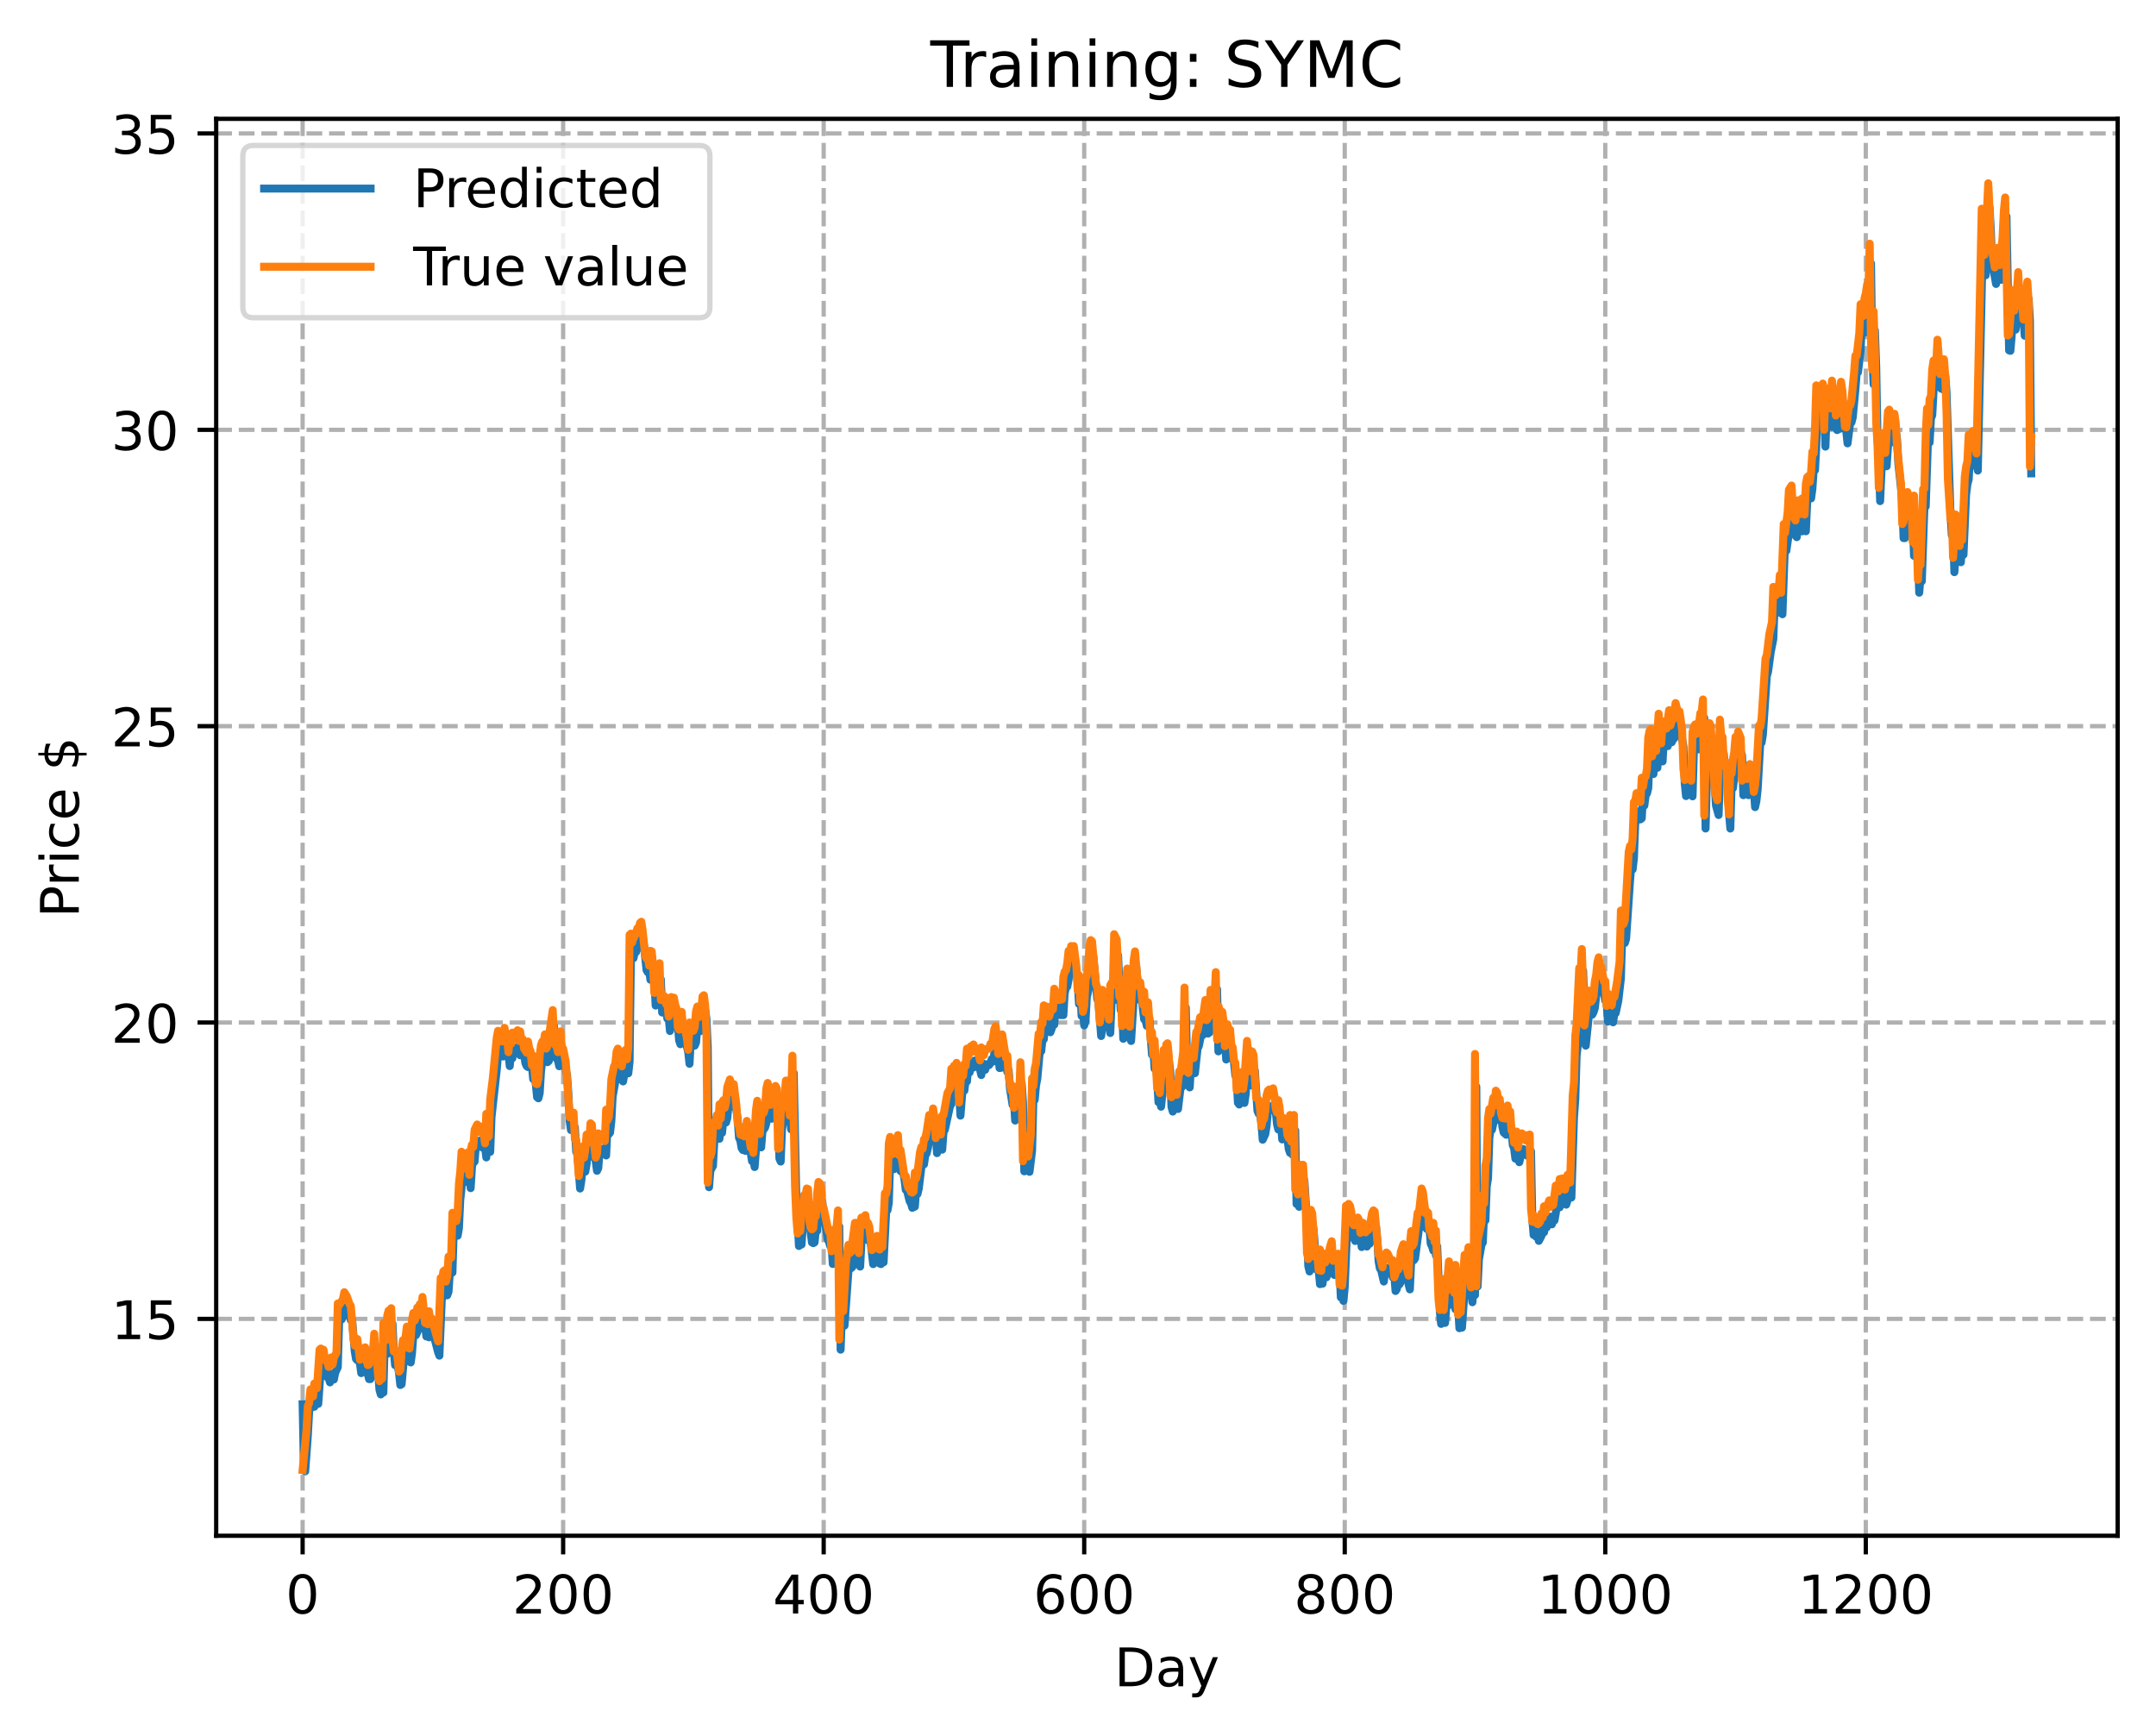<?xml version="1.0" encoding="utf-8" standalone="no"?>
<!DOCTYPE svg PUBLIC "-//W3C//DTD SVG 1.1//EN"
  "http://www.w3.org/Graphics/SVG/1.1/DTD/svg11.dtd">
<!-- Created with matplotlib (https://matplotlib.org/) -->
<svg height="325.986pt" version="1.1" viewBox="0 0 404.923 325.986" width="404.923pt" xmlns="http://www.w3.org/2000/svg" xmlns:xlink="http://www.w3.org/1999/xlink">
 <defs>
  <style type="text/css">
*{stroke-linecap:butt;stroke-linejoin:round;}
  </style>
 </defs>
 <g id="figure_1">
  <g id="patch_1">
   <path d="M 0 325.986 
L 404.923 325.986 
L 404.923 0 
L 0 0 
z
" style="fill:#ffffff;"/>
  </g>
  <g id="axes_1">
   <g id="patch_2">
    <path d="M 40.603 288.43 
L 397.723 288.43 
L 397.723 22.318 
L 40.603 22.318 
z
" style="fill:#ffffff;"/>
   </g>
   <g id="matplotlib.axis_1">
    <g id="xtick_1">
     <g id="line2d_1">
      <path clip-path="url(#p2fcf56ff50)" d="M 56.836 288.43 
L 56.836 22.318 
" style="fill:none;stroke:#b0b0b0;stroke-dasharray:2.96,1.28;stroke-dashoffset:0;stroke-width:0.8;"/>
     </g>
     <g id="line2d_2">
      <defs>
       <path d="M 0 0 
L 0 3.5 
" id="ma856fe4cba" style="stroke:#000000;stroke-width:0.8;"/>
      </defs>
      <g>
       <use style="stroke:#000000;stroke-width:0.8;" x="56.836" xlink:href="#ma856fe4cba" y="288.43"/>
      </g>
     </g>
     <g id="text_1">
      <!-- 0 -->
      <defs>
       <path d="M 31.781 66.406 
Q 24.172 66.406 20.328 58.906 
Q 16.5 51.422 16.5 36.375 
Q 16.5 21.391 20.328 13.891 
Q 24.172 6.391 31.781 6.391 
Q 39.453 6.391 43.281 13.891 
Q 47.125 21.391 47.125 36.375 
Q 47.125 51.422 43.281 58.906 
Q 39.453 66.406 31.781 66.406 
z
M 31.781 74.219 
Q 44.047 74.219 50.516 64.516 
Q 56.984 54.828 56.984 36.375 
Q 56.984 17.969 50.516 8.266 
Q 44.047 -1.422 31.781 -1.422 
Q 19.531 -1.422 13.062 8.266 
Q 6.594 17.969 6.594 36.375 
Q 6.594 54.828 13.062 64.516 
Q 19.531 74.219 31.781 74.219 
z
" id="DejaVuSans-48"/>
      </defs>
      <g transform="translate(53.655 303.029)scale(0.1 -0.1)">
       <use xlink:href="#DejaVuSans-48"/>
      </g>
     </g>
    </g>
    <g id="xtick_2">
     <g id="line2d_3">
      <path clip-path="url(#p2fcf56ff50)" d="M 105.766 288.43 
L 105.766 22.318 
" style="fill:none;stroke:#b0b0b0;stroke-dasharray:2.96,1.28;stroke-dashoffset:0;stroke-width:0.8;"/>
     </g>
     <g id="line2d_4">
      <g>
       <use style="stroke:#000000;stroke-width:0.8;" x="105.766" xlink:href="#ma856fe4cba" y="288.43"/>
      </g>
     </g>
     <g id="text_2">
      <!-- 200 -->
      <defs>
       <path d="M 19.188 8.297 
L 53.609 8.297 
L 53.609 0 
L 7.328 0 
L 7.328 8.297 
Q 12.938 14.109 22.625 23.891 
Q 32.328 33.688 34.812 36.531 
Q 39.547 41.844 41.422 45.531 
Q 43.312 49.219 43.312 52.781 
Q 43.312 58.594 39.234 62.25 
Q 35.156 65.922 28.609 65.922 
Q 23.969 65.922 18.812 64.312 
Q 13.672 62.703 7.812 59.422 
L 7.812 69.391 
Q 13.766 71.781 18.938 73 
Q 24.125 74.219 28.422 74.219 
Q 39.75 74.219 46.484 68.547 
Q 53.219 62.891 53.219 53.422 
Q 53.219 48.922 51.531 44.891 
Q 49.859 40.875 45.406 35.406 
Q 44.188 33.984 37.641 27.219 
Q 31.109 20.453 19.188 8.297 
z
" id="DejaVuSans-50"/>
      </defs>
      <g transform="translate(96.223 303.029)scale(0.1 -0.1)">
       <use xlink:href="#DejaVuSans-50"/>
       <use x="63.623" xlink:href="#DejaVuSans-48"/>
       <use x="127.246" xlink:href="#DejaVuSans-48"/>
      </g>
     </g>
    </g>
    <g id="xtick_3">
     <g id="line2d_5">
      <path clip-path="url(#p2fcf56ff50)" d="M 154.697 288.43 
L 154.697 22.318 
" style="fill:none;stroke:#b0b0b0;stroke-dasharray:2.96,1.28;stroke-dashoffset:0;stroke-width:0.8;"/>
     </g>
     <g id="line2d_6">
      <g>
       <use style="stroke:#000000;stroke-width:0.8;" x="154.697" xlink:href="#ma856fe4cba" y="288.43"/>
      </g>
     </g>
     <g id="text_3">
      <!-- 400 -->
      <defs>
       <path d="M 37.797 64.312 
L 12.891 25.391 
L 37.797 25.391 
z
M 35.203 72.906 
L 47.609 72.906 
L 47.609 25.391 
L 58.016 25.391 
L 58.016 17.188 
L 47.609 17.188 
L 47.609 0 
L 37.797 0 
L 37.797 17.188 
L 4.891 17.188 
L 4.891 26.703 
z
" id="DejaVuSans-52"/>
      </defs>
      <g transform="translate(145.153 303.029)scale(0.1 -0.1)">
       <use xlink:href="#DejaVuSans-52"/>
       <use x="63.623" xlink:href="#DejaVuSans-48"/>
       <use x="127.246" xlink:href="#DejaVuSans-48"/>
      </g>
     </g>
    </g>
    <g id="xtick_4">
     <g id="line2d_7">
      <path clip-path="url(#p2fcf56ff50)" d="M 203.628 288.43 
L 203.628 22.318 
" style="fill:none;stroke:#b0b0b0;stroke-dasharray:2.96,1.28;stroke-dashoffset:0;stroke-width:0.8;"/>
     </g>
     <g id="line2d_8">
      <g>
       <use style="stroke:#000000;stroke-width:0.8;" x="203.628" xlink:href="#ma856fe4cba" y="288.43"/>
      </g>
     </g>
     <g id="text_4">
      <!-- 600 -->
      <defs>
       <path d="M 33.016 40.375 
Q 26.375 40.375 22.484 35.828 
Q 18.609 31.297 18.609 23.391 
Q 18.609 15.531 22.484 10.953 
Q 26.375 6.391 33.016 6.391 
Q 39.656 6.391 43.531 10.953 
Q 47.406 15.531 47.406 23.391 
Q 47.406 31.297 43.531 35.828 
Q 39.656 40.375 33.016 40.375 
z
M 52.594 71.297 
L 52.594 62.312 
Q 48.875 64.062 45.094 64.984 
Q 41.312 65.922 37.594 65.922 
Q 27.828 65.922 22.672 59.328 
Q 17.531 52.734 16.797 39.406 
Q 19.672 43.656 24.016 45.922 
Q 28.375 48.188 33.594 48.188 
Q 44.578 48.188 50.953 41.516 
Q 57.328 34.859 57.328 23.391 
Q 57.328 12.156 50.688 5.359 
Q 44.047 -1.422 33.016 -1.422 
Q 20.359 -1.422 13.672 8.266 
Q 6.984 17.969 6.984 36.375 
Q 6.984 53.656 15.188 63.938 
Q 23.391 74.219 37.203 74.219 
Q 40.922 74.219 44.703 73.484 
Q 48.484 72.75 52.594 71.297 
z
" id="DejaVuSans-54"/>
      </defs>
      <g transform="translate(194.084 303.029)scale(0.1 -0.1)">
       <use xlink:href="#DejaVuSans-54"/>
       <use x="63.623" xlink:href="#DejaVuSans-48"/>
       <use x="127.246" xlink:href="#DejaVuSans-48"/>
      </g>
     </g>
    </g>
    <g id="xtick_5">
     <g id="line2d_9">
      <path clip-path="url(#p2fcf56ff50)" d="M 252.558 288.43 
L 252.558 22.318 
" style="fill:none;stroke:#b0b0b0;stroke-dasharray:2.96,1.28;stroke-dashoffset:0;stroke-width:0.8;"/>
     </g>
     <g id="line2d_10">
      <g>
       <use style="stroke:#000000;stroke-width:0.8;" x="252.558" xlink:href="#ma856fe4cba" y="288.43"/>
      </g>
     </g>
     <g id="text_5">
      <!-- 800 -->
      <defs>
       <path d="M 31.781 34.625 
Q 24.75 34.625 20.719 30.859 
Q 16.703 27.094 16.703 20.516 
Q 16.703 13.922 20.719 10.156 
Q 24.75 6.391 31.781 6.391 
Q 38.812 6.391 42.859 10.172 
Q 46.922 13.969 46.922 20.516 
Q 46.922 27.094 42.891 30.859 
Q 38.875 34.625 31.781 34.625 
z
M 21.922 38.812 
Q 15.578 40.375 12.031 44.719 
Q 8.5 49.078 8.5 55.328 
Q 8.5 64.062 14.719 69.141 
Q 20.953 74.219 31.781 74.219 
Q 42.672 74.219 48.875 69.141 
Q 55.078 64.062 55.078 55.328 
Q 55.078 49.078 51.531 44.719 
Q 48 40.375 41.703 38.812 
Q 48.828 37.156 52.797 32.312 
Q 56.781 27.484 56.781 20.516 
Q 56.781 9.906 50.312 4.234 
Q 43.844 -1.422 31.781 -1.422 
Q 19.734 -1.422 13.25 4.234 
Q 6.781 9.906 6.781 20.516 
Q 6.781 27.484 10.781 32.312 
Q 14.797 37.156 21.922 38.812 
z
M 18.312 54.391 
Q 18.312 48.734 21.844 45.562 
Q 25.391 42.391 31.781 42.391 
Q 38.141 42.391 41.719 45.562 
Q 45.312 48.734 45.312 54.391 
Q 45.312 60.062 41.719 63.234 
Q 38.141 66.406 31.781 66.406 
Q 25.391 66.406 21.844 63.234 
Q 18.312 60.062 18.312 54.391 
z
" id="DejaVuSans-56"/>
      </defs>
      <g transform="translate(243.015 303.029)scale(0.1 -0.1)">
       <use xlink:href="#DejaVuSans-56"/>
       <use x="63.623" xlink:href="#DejaVuSans-48"/>
       <use x="127.246" xlink:href="#DejaVuSans-48"/>
      </g>
     </g>
    </g>
    <g id="xtick_6">
     <g id="line2d_11">
      <path clip-path="url(#p2fcf56ff50)" d="M 301.489 288.43 
L 301.489 22.318 
" style="fill:none;stroke:#b0b0b0;stroke-dasharray:2.96,1.28;stroke-dashoffset:0;stroke-width:0.8;"/>
     </g>
     <g id="line2d_12">
      <g>
       <use style="stroke:#000000;stroke-width:0.8;" x="301.489" xlink:href="#ma856fe4cba" y="288.43"/>
      </g>
     </g>
     <g id="text_6">
      <!-- 1000 -->
      <defs>
       <path d="M 12.406 8.297 
L 28.516 8.297 
L 28.516 63.922 
L 10.984 60.406 
L 10.984 69.391 
L 28.422 72.906 
L 38.281 72.906 
L 38.281 8.297 
L 54.391 8.297 
L 54.391 0 
L 12.406 0 
z
" id="DejaVuSans-49"/>
      </defs>
      <g transform="translate(288.764 303.029)scale(0.1 -0.1)">
       <use xlink:href="#DejaVuSans-49"/>
       <use x="63.623" xlink:href="#DejaVuSans-48"/>
       <use x="127.246" xlink:href="#DejaVuSans-48"/>
       <use x="190.869" xlink:href="#DejaVuSans-48"/>
      </g>
     </g>
    </g>
    <g id="xtick_7">
     <g id="line2d_13">
      <path clip-path="url(#p2fcf56ff50)" d="M 350.419 288.43 
L 350.419 22.318 
" style="fill:none;stroke:#b0b0b0;stroke-dasharray:2.96,1.28;stroke-dashoffset:0;stroke-width:0.8;"/>
     </g>
     <g id="line2d_14">
      <g>
       <use style="stroke:#000000;stroke-width:0.8;" x="350.419" xlink:href="#ma856fe4cba" y="288.43"/>
      </g>
     </g>
     <g id="text_7">
      <!-- 1200 -->
      <g transform="translate(337.694 303.029)scale(0.1 -0.1)">
       <use xlink:href="#DejaVuSans-49"/>
       <use x="63.623" xlink:href="#DejaVuSans-50"/>
       <use x="127.246" xlink:href="#DejaVuSans-48"/>
       <use x="190.869" xlink:href="#DejaVuSans-48"/>
      </g>
     </g>
    </g>
    <g id="text_8">
     <!-- Day -->
     <defs>
      <path d="M 19.672 64.797 
L 19.672 8.109 
L 31.594 8.109 
Q 46.688 8.109 53.688 14.938 
Q 60.688 21.781 60.688 36.531 
Q 60.688 51.172 53.688 57.984 
Q 46.688 64.797 31.594 64.797 
z
M 9.812 72.906 
L 30.078 72.906 
Q 51.266 72.906 61.172 64.094 
Q 71.094 55.281 71.094 36.531 
Q 71.094 17.672 61.125 8.828 
Q 51.172 0 30.078 0 
L 9.812 0 
z
" id="DejaVuSans-68"/>
      <path d="M 34.281 27.484 
Q 23.391 27.484 19.188 25 
Q 14.984 22.516 14.984 16.5 
Q 14.984 11.719 18.141 8.906 
Q 21.297 6.109 26.703 6.109 
Q 34.188 6.109 38.703 11.406 
Q 43.219 16.703 43.219 25.484 
L 43.219 27.484 
z
M 52.203 31.203 
L 52.203 0 
L 43.219 0 
L 43.219 8.297 
Q 40.141 3.328 35.547 0.953 
Q 30.953 -1.422 24.312 -1.422 
Q 15.922 -1.422 10.953 3.297 
Q 6 8.016 6 15.922 
Q 6 25.141 12.172 29.828 
Q 18.359 34.516 30.609 34.516 
L 43.219 34.516 
L 43.219 35.406 
Q 43.219 41.609 39.141 45 
Q 35.062 48.391 27.688 48.391 
Q 23 48.391 18.547 47.266 
Q 14.109 46.141 10.016 43.891 
L 10.016 52.203 
Q 14.938 54.109 19.578 55.047 
Q 24.219 56 28.609 56 
Q 40.484 56 46.344 49.844 
Q 52.203 43.703 52.203 31.203 
z
" id="DejaVuSans-97"/>
      <path d="M 32.172 -5.078 
Q 28.375 -14.844 24.75 -17.812 
Q 21.141 -20.797 15.094 -20.797 
L 7.906 -20.797 
L 7.906 -13.281 
L 13.188 -13.281 
Q 16.891 -13.281 18.938 -11.516 
Q 21 -9.766 23.484 -3.219 
L 25.094 0.875 
L 2.984 54.688 
L 12.5 54.688 
L 29.594 11.922 
L 46.688 54.688 
L 56.203 54.688 
z
" id="DejaVuSans-121"/>
     </defs>
     <g transform="translate(209.29 316.707)scale(0.1 -0.1)">
      <use xlink:href="#DejaVuSans-68"/>
      <use x="77.002" xlink:href="#DejaVuSans-97"/>
      <use x="138.281" xlink:href="#DejaVuSans-121"/>
     </g>
    </g>
   </g>
   <g id="matplotlib.axis_2">
    <g id="ytick_1">
     <g id="line2d_15">
      <path clip-path="url(#p2fcf56ff50)" d="M 40.603 247.704 
L 397.723 247.704 
" style="fill:none;stroke:#b0b0b0;stroke-dasharray:2.96,1.28;stroke-dashoffset:0;stroke-width:0.8;"/>
     </g>
     <g id="line2d_16">
      <defs>
       <path d="M 0 0 
L -3.5 0 
" id="m00fb72682c" style="stroke:#000000;stroke-width:0.8;"/>
      </defs>
      <g>
       <use style="stroke:#000000;stroke-width:0.8;" x="40.603" xlink:href="#m00fb72682c" y="247.704"/>
      </g>
     </g>
     <g id="text_9">
      <!-- 15 -->
      <defs>
       <path d="M 10.797 72.906 
L 49.516 72.906 
L 49.516 64.594 
L 19.828 64.594 
L 19.828 46.734 
Q 21.969 47.469 24.109 47.828 
Q 26.266 48.188 28.422 48.188 
Q 40.625 48.188 47.75 41.5 
Q 54.891 34.812 54.891 23.391 
Q 54.891 11.625 47.562 5.094 
Q 40.234 -1.422 26.906 -1.422 
Q 22.312 -1.422 17.547 -0.641 
Q 12.797 0.141 7.719 1.703 
L 7.719 11.625 
Q 12.109 9.234 16.797 8.062 
Q 21.484 6.891 26.703 6.891 
Q 35.156 6.891 40.078 11.328 
Q 45.016 15.766 45.016 23.391 
Q 45.016 31 40.078 35.438 
Q 35.156 39.891 26.703 39.891 
Q 22.75 39.891 18.812 39.016 
Q 14.891 38.141 10.797 36.281 
z
" id="DejaVuSans-53"/>
      </defs>
      <g transform="translate(20.878 251.503)scale(0.1 -0.1)">
       <use xlink:href="#DejaVuSans-49"/>
       <use x="63.623" xlink:href="#DejaVuSans-53"/>
      </g>
     </g>
    </g>
    <g id="ytick_2">
     <g id="line2d_17">
      <path clip-path="url(#p2fcf56ff50)" d="M 40.603 192.043 
L 397.723 192.043 
" style="fill:none;stroke:#b0b0b0;stroke-dasharray:2.96,1.28;stroke-dashoffset:0;stroke-width:0.8;"/>
     </g>
     <g id="line2d_18">
      <g>
       <use style="stroke:#000000;stroke-width:0.8;" x="40.603" xlink:href="#m00fb72682c" y="192.043"/>
      </g>
     </g>
     <g id="text_10">
      <!-- 20 -->
      <g transform="translate(20.878 195.843)scale(0.1 -0.1)">
       <use xlink:href="#DejaVuSans-50"/>
       <use x="63.623" xlink:href="#DejaVuSans-48"/>
      </g>
     </g>
    </g>
    <g id="ytick_3">
     <g id="line2d_19">
      <path clip-path="url(#p2fcf56ff50)" d="M 40.603 136.383 
L 397.723 136.383 
" style="fill:none;stroke:#b0b0b0;stroke-dasharray:2.96,1.28;stroke-dashoffset:0;stroke-width:0.8;"/>
     </g>
     <g id="line2d_20">
      <g>
       <use style="stroke:#000000;stroke-width:0.8;" x="40.603" xlink:href="#m00fb72682c" y="136.383"/>
      </g>
     </g>
     <g id="text_11">
      <!-- 25 -->
      <g transform="translate(20.878 140.183)scale(0.1 -0.1)">
       <use xlink:href="#DejaVuSans-50"/>
       <use x="63.623" xlink:href="#DejaVuSans-53"/>
      </g>
     </g>
    </g>
    <g id="ytick_4">
     <g id="line2d_21">
      <path clip-path="url(#p2fcf56ff50)" d="M 40.603 80.723 
L 397.723 80.723 
" style="fill:none;stroke:#b0b0b0;stroke-dasharray:2.96,1.28;stroke-dashoffset:0;stroke-width:0.8;"/>
     </g>
     <g id="line2d_22">
      <g>
       <use style="stroke:#000000;stroke-width:0.8;" x="40.603" xlink:href="#m00fb72682c" y="80.723"/>
      </g>
     </g>
     <g id="text_12">
      <!-- 30 -->
      <defs>
       <path d="M 40.578 39.312 
Q 47.656 37.797 51.625 33 
Q 55.609 28.219 55.609 21.188 
Q 55.609 10.406 48.188 4.484 
Q 40.766 -1.422 27.094 -1.422 
Q 22.516 -1.422 17.656 -0.516 
Q 12.797 0.391 7.625 2.203 
L 7.625 11.719 
Q 11.719 9.328 16.594 8.109 
Q 21.484 6.891 26.812 6.891 
Q 36.078 6.891 40.938 10.547 
Q 45.797 14.203 45.797 21.188 
Q 45.797 27.641 41.281 31.266 
Q 36.766 34.906 28.719 34.906 
L 20.219 34.906 
L 20.219 43.016 
L 29.109 43.016 
Q 36.375 43.016 40.234 45.922 
Q 44.094 48.828 44.094 54.297 
Q 44.094 59.906 40.109 62.906 
Q 36.141 65.922 28.719 65.922 
Q 24.656 65.922 20.016 65.031 
Q 15.375 64.156 9.812 62.312 
L 9.812 71.094 
Q 15.438 72.656 20.344 73.438 
Q 25.25 74.219 29.594 74.219 
Q 40.828 74.219 47.359 69.109 
Q 53.906 64.016 53.906 55.328 
Q 53.906 49.266 50.438 45.094 
Q 46.969 40.922 40.578 39.312 
z
" id="DejaVuSans-51"/>
      </defs>
      <g transform="translate(20.878 84.523)scale(0.1 -0.1)">
       <use xlink:href="#DejaVuSans-51"/>
       <use x="63.623" xlink:href="#DejaVuSans-48"/>
      </g>
     </g>
    </g>
    <g id="ytick_5">
     <g id="line2d_23">
      <path clip-path="url(#p2fcf56ff50)" d="M 40.603 25.063 
L 397.723 25.063 
" style="fill:none;stroke:#b0b0b0;stroke-dasharray:2.96,1.28;stroke-dashoffset:0;stroke-width:0.8;"/>
     </g>
     <g id="line2d_24">
      <g>
       <use style="stroke:#000000;stroke-width:0.8;" x="40.603" xlink:href="#m00fb72682c" y="25.063"/>
      </g>
     </g>
     <g id="text_13">
      <!-- 35 -->
      <g transform="translate(20.878 28.862)scale(0.1 -0.1)">
       <use xlink:href="#DejaVuSans-51"/>
       <use x="63.623" xlink:href="#DejaVuSans-53"/>
      </g>
     </g>
    </g>
    <g id="text_14">
     <!-- Price $ -->
     <defs>
      <path d="M 19.672 64.797 
L 19.672 37.406 
L 32.078 37.406 
Q 38.969 37.406 42.719 40.969 
Q 46.484 44.531 46.484 51.125 
Q 46.484 57.672 42.719 61.234 
Q 38.969 64.797 32.078 64.797 
z
M 9.812 72.906 
L 32.078 72.906 
Q 44.344 72.906 50.609 67.359 
Q 56.891 61.812 56.891 51.125 
Q 56.891 40.328 50.609 34.812 
Q 44.344 29.297 32.078 29.297 
L 19.672 29.297 
L 19.672 0 
L 9.812 0 
z
" id="DejaVuSans-80"/>
      <path d="M 41.109 46.297 
Q 39.594 47.172 37.812 47.578 
Q 36.031 48 33.891 48 
Q 26.266 48 22.188 43.047 
Q 18.109 38.094 18.109 28.812 
L 18.109 0 
L 9.078 0 
L 9.078 54.688 
L 18.109 54.688 
L 18.109 46.188 
Q 20.953 51.172 25.484 53.578 
Q 30.031 56 36.531 56 
Q 37.453 56 38.578 55.875 
Q 39.703 55.766 41.062 55.516 
z
" id="DejaVuSans-114"/>
      <path d="M 9.422 54.688 
L 18.406 54.688 
L 18.406 0 
L 9.422 0 
z
M 9.422 75.984 
L 18.406 75.984 
L 18.406 64.594 
L 9.422 64.594 
z
" id="DejaVuSans-105"/>
      <path d="M 48.781 52.594 
L 48.781 44.188 
Q 44.969 46.297 41.141 47.344 
Q 37.312 48.391 33.406 48.391 
Q 24.656 48.391 19.812 42.844 
Q 14.984 37.312 14.984 27.297 
Q 14.984 17.281 19.812 11.734 
Q 24.656 6.203 33.406 6.203 
Q 37.312 6.203 41.141 7.25 
Q 44.969 8.297 48.781 10.406 
L 48.781 2.094 
Q 45.016 0.344 40.984 -0.531 
Q 36.969 -1.422 32.422 -1.422 
Q 20.062 -1.422 12.781 6.344 
Q 5.516 14.109 5.516 27.297 
Q 5.516 40.672 12.859 48.328 
Q 20.219 56 33.016 56 
Q 37.156 56 41.109 55.141 
Q 45.062 54.297 48.781 52.594 
z
" id="DejaVuSans-99"/>
      <path d="M 56.203 29.594 
L 56.203 25.203 
L 14.891 25.203 
Q 15.484 15.922 20.484 11.062 
Q 25.484 6.203 34.422 6.203 
Q 39.594 6.203 44.453 7.469 
Q 49.312 8.734 54.109 11.281 
L 54.109 2.781 
Q 49.266 0.734 44.188 -0.344 
Q 39.109 -1.422 33.891 -1.422 
Q 20.797 -1.422 13.156 6.188 
Q 5.516 13.812 5.516 26.812 
Q 5.516 40.234 12.766 48.109 
Q 20.016 56 32.328 56 
Q 43.359 56 49.781 48.891 
Q 56.203 41.797 56.203 29.594 
z
M 47.219 32.234 
Q 47.125 39.594 43.094 43.984 
Q 39.062 48.391 32.422 48.391 
Q 24.906 48.391 20.391 44.141 
Q 15.875 39.891 15.188 32.172 
z
" id="DejaVuSans-101"/>
      <path id="DejaVuSans-32"/>
      <path d="M 33.797 -14.703 
L 28.906 -14.703 
L 28.859 0 
Q 23.734 0.094 18.609 1.188 
Q 13.484 2.297 8.297 4.5 
L 8.297 13.281 
Q 13.281 10.156 18.375 8.562 
Q 23.484 6.984 28.906 6.938 
L 28.906 29.203 
Q 18.109 30.953 13.203 35.156 
Q 8.297 39.359 8.297 46.688 
Q 8.297 54.641 13.625 59.219 
Q 18.953 63.812 28.906 64.5 
L 28.906 75.984 
L 33.797 75.984 
L 33.797 64.656 
Q 38.328 64.453 42.578 63.688 
Q 46.828 62.938 50.875 61.625 
L 50.875 53.078 
Q 46.828 55.125 42.547 56.25 
Q 38.281 57.375 33.797 57.562 
L 33.797 36.719 
Q 44.875 35.016 50.094 30.609 
Q 55.328 26.219 55.328 18.609 
Q 55.328 10.359 49.781 5.594 
Q 44.234 0.828 33.797 0.094 
z
M 28.906 37.594 
L 28.906 57.625 
Q 23.25 56.984 20.266 54.391 
Q 17.281 51.812 17.281 47.516 
Q 17.281 43.312 20.031 40.969 
Q 22.797 38.625 28.906 37.594 
z
M 33.797 28.219 
L 33.797 7.078 
Q 39.984 7.906 43.141 10.594 
Q 46.297 13.281 46.297 17.672 
Q 46.297 21.969 43.281 24.5 
Q 40.281 27.047 33.797 28.219 
z
" id="DejaVuSans-36"/>
     </defs>
     <g transform="translate(14.798 172.342)rotate(-90)scale(0.1 -0.1)">
      <use xlink:href="#DejaVuSans-80"/>
      <use x="58.553" xlink:href="#DejaVuSans-114"/>
      <use x="99.666" xlink:href="#DejaVuSans-105"/>
      <use x="127.449" xlink:href="#DejaVuSans-99"/>
      <use x="182.43" xlink:href="#DejaVuSans-101"/>
      <use x="243.953" xlink:href="#DejaVuSans-32"/>
      <use x="275.74" xlink:href="#DejaVuSans-36"/>
     </g>
    </g>
   </g>
   <g id="line2d_25">
    <path clip-path="url(#p2fcf56ff50)" d="M 56.836 263.735 
L 57.081 276.008 
L 57.325 276.334 
L 57.814 269.681 
L 58.059 265.059 
L 58.304 264.361 
L 58.548 262.432 
L 58.793 262.939 
L 59.038 264.209 
L 59.282 262.444 
L 59.772 263.658 
L 60.261 256.876 
L 60.506 256.612 
L 60.75 257.559 
L 60.995 256.614 
L 61.484 258.675 
L 61.729 258.841 
L 61.974 259.631 
L 62.218 258.527 
L 62.463 257.98 
L 62.708 259.086 
L 62.952 257.812 
L 63.441 256.772 
L 63.686 248.26 
L 63.931 247.907 
L 64.175 247.8 
L 64.665 246.715 
L 64.909 245.545 
L 65.399 246.288 
L 65.888 247.946 
L 66.133 247.876 
L 66.622 253.794 
L 66.867 255.223 
L 67.111 255.483 
L 67.356 254.223 
L 67.845 257.89 
L 68.09 256.664 
L 68.335 256.933 
L 68.579 256.074 
L 68.824 255.733 
L 69.069 258.035 
L 69.313 259.015 
L 69.558 259.016 
L 69.802 256.732 
L 70.047 257.161 
L 70.292 256.527 
L 70.536 253.376 
L 70.781 257.047 
L 71.026 257.955 
L 71.27 261.029 
L 71.515 261.896 
L 71.76 261.547 
L 72.004 261.55 
L 72.249 252.075 
L 72.494 252.451 
L 72.738 254.272 
L 72.983 250.172 
L 73.228 248.967 
L 73.472 249.771 
L 73.717 248.623 
L 73.962 253.832 
L 74.206 256.396 
L 74.451 256.292 
L 74.696 256.44 
L 74.94 257.899 
L 75.185 260.123 
L 75.429 259.974 
L 75.919 254.556 
L 76.163 255.763 
L 76.408 254.346 
L 76.653 252.041 
L 76.897 253.317 
L 77.142 255.883 
L 77.387 254.074 
L 77.631 250.744 
L 77.876 249.449 
L 78.121 250.759 
L 78.365 250.245 
L 78.61 248.433 
L 78.855 248.39 
L 79.099 247.709 
L 79.344 249.513 
L 79.589 246.458 
L 80.078 251.007 
L 80.323 250.032 
L 80.567 251.164 
L 80.812 248.995 
L 81.056 250.435 
L 81.301 250.353 
L 81.79 252.065 
L 82.28 253.964 
L 82.524 254.611 
L 83.014 243.12 
L 83.258 243.529 
L 83.503 241.797 
L 83.748 241.319 
L 83.992 243.271 
L 84.237 242.606 
L 84.482 239.017 
L 84.726 238.808 
L 84.971 239.004 
L 85.216 231.217 
L 85.46 231.824 
L 85.705 230.596 
L 85.95 232.08 
L 86.194 230.669 
L 86.439 225.405 
L 86.684 223.115 
L 86.928 219.444 
L 87.173 221.159 
L 87.417 221.172 
L 87.662 220.615 
L 87.907 222.087 
L 88.151 219.343 
L 88.396 223.148 
L 88.641 219.179 
L 88.885 217.824 
L 89.13 218.171 
L 89.375 215.18 
L 89.619 214.492 
L 89.864 214.253 
L 90.109 214.696 
L 90.353 214.211 
L 90.598 215.538 
L 90.843 215.051 
L 91.087 215.311 
L 91.332 217.384 
L 91.577 212.368 
L 91.821 216.293 
L 92.066 216.337 
L 92.311 209.816 
L 93.289 200.98 
L 93.534 198.104 
L 93.778 196.618 
L 94.512 198.419 
L 94.757 197.504 
L 95.002 195.94 
L 95.246 197.369 
L 95.491 197.804 
L 95.736 200.222 
L 95.98 197.799 
L 96.225 198.763 
L 96.47 196.842 
L 96.714 197.284 
L 96.959 197.403 
L 97.204 197.658 
L 97.448 196.318 
L 97.693 198.19 
L 97.938 196.665 
L 98.182 198.228 
L 98.427 198.006 
L 98.672 199.663 
L 98.916 200.226 
L 99.161 200.408 
L 99.405 198.495 
L 99.65 199.647 
L 99.895 200.148 
L 100.139 202.675 
L 100.384 201.134 
L 100.873 206.076 
L 101.118 206.275 
L 101.363 205.278 
L 101.607 201.226 
L 101.852 199.169 
L 102.097 198.421 
L 102.341 198.616 
L 102.586 197.178 
L 102.831 199.485 
L 103.075 199.264 
L 104.054 192.69 
L 104.299 197.557 
L 104.543 198.852 
L 104.788 199.134 
L 105.032 200.253 
L 105.522 196.542 
L 105.766 199.455 
L 106.011 199.668 
L 106.5 201.956 
L 106.745 205.362 
L 106.99 210.547 
L 107.234 212.238 
L 107.479 211.937 
L 107.724 212.324 
L 107.968 211.711 
L 108.213 216.303 
L 108.458 216.744 
L 108.947 223.222 
L 109.192 221.69 
L 109.436 218.842 
L 109.681 218.081 
L 109.926 220.05 
L 110.17 218.665 
L 110.415 215.972 
L 110.66 217.031 
L 110.904 217.24 
L 111.149 214.007 
L 111.393 213.904 
L 111.883 218.129 
L 112.127 219.895 
L 112.372 219.349 
L 112.617 215.869 
L 112.861 215.739 
L 113.106 216.128 
L 113.351 216.054 
L 113.595 216.143 
L 113.84 217.015 
L 114.085 211.663 
L 114.329 213.019 
L 114.574 212.718 
L 114.819 210.586 
L 115.063 205.947 
L 115.553 203.219 
L 115.797 202.781 
L 116.042 200.656 
L 116.287 199.938 
L 116.531 202.27 
L 116.776 202.25 
L 117.02 203.108 
L 117.51 200.278 
L 117.754 199.974 
L 117.999 201.585 
L 118.244 199.452 
L 118.488 179.979 
L 118.733 178.463 
L 118.978 179.97 
L 119.222 178.797 
L 119.467 178.804 
L 119.956 177.236 
L 120.201 177.249 
L 120.446 176.292 
L 120.69 175.932 
L 120.935 177.461 
L 121.424 182.188 
L 121.669 182.615 
L 121.914 182.131 
L 122.158 184.007 
L 122.403 181.709 
L 122.648 181.445 
L 122.892 183.972 
L 123.137 188.859 
L 123.381 187.32 
L 123.626 184.379 
L 123.871 187.651 
L 124.115 183.933 
L 124.36 190.164 
L 124.605 189.428 
L 124.849 190.047 
L 125.094 189.985 
L 125.339 191.32 
L 125.583 191.067 
L 125.828 193.636 
L 126.073 192.769 
L 126.317 190.254 
L 126.562 190.804 
L 126.807 190.239 
L 127.296 192.173 
L 127.541 195.395 
L 127.785 196.117 
L 128.275 192.926 
L 128.519 195.729 
L 128.764 195.609 
L 129.253 197.585 
L 129.498 199.796 
L 129.742 195.215 
L 129.987 195.022 
L 130.476 196.39 
L 130.721 195.808 
L 130.966 192.844 
L 131.21 191.892 
L 131.455 193.702 
L 131.7 192.366 
L 131.944 192.584 
L 132.189 190.292 
L 132.434 189.651 
L 132.678 191.336 
L 132.923 196.565 
L 133.168 222.972 
L 133.412 219.868 
L 133.902 218.993 
L 134.146 214.552 
L 134.391 213.446 
L 134.636 213.269 
L 134.88 212.136 
L 135.125 213.878 
L 135.369 210.223 
L 135.614 212.766 
L 135.859 210.058 
L 136.103 209.367 
L 136.348 210.827 
L 136.593 209.987 
L 136.837 207.276 
L 137.327 205.775 
L 137.571 206.312 
L 137.816 207.923 
L 138.061 206.64 
L 138.55 210.316 
L 138.795 213.715 
L 139.039 214.197 
L 139.284 215.639 
L 139.529 215.999 
L 139.773 215.486 
L 140.018 216.15 
L 140.263 215.995 
L 140.507 213.466 
L 141.241 218.088 
L 141.486 217.537 
L 141.73 219.188 
L 142.464 209.733 
L 142.709 211.356 
L 142.954 215.49 
L 143.198 212.473 
L 143.688 211.772 
L 143.932 210.904 
L 144.177 207.591 
L 144.422 206.24 
L 144.666 207.115 
L 144.911 210.11 
L 145.156 209.997 
L 145.4 207.896 
L 145.645 208.18 
L 145.89 206.819 
L 146.134 207.08 
L 146.379 217.596 
L 146.624 218.158 
L 146.868 212.143 
L 147.357 208.977 
L 147.602 208.55 
L 147.847 205.954 
L 148.091 205.648 
L 148.581 212.111 
L 148.825 208.722 
L 149.07 201.535 
L 149.559 224.908 
L 150.049 234.013 
L 150.293 233.129 
L 150.538 233.745 
L 150.783 230.277 
L 151.027 230.057 
L 151.272 227.351 
L 151.517 227.094 
L 151.761 225.936 
L 152.006 226.041 
L 152.251 231.463 
L 152.495 233.344 
L 152.74 233.48 
L 152.984 233.339 
L 153.229 230.999 
L 153.474 231.184 
L 153.718 227.178 
L 153.963 225.141 
L 154.208 225.059 
L 154.452 225.703 
L 154.697 229.06 
L 154.942 229.681 
L 155.186 230.92 
L 155.431 232.753 
L 155.676 233.192 
L 155.92 234.009 
L 156.165 233.715 
L 156.41 237.392 
L 156.654 237.061 
L 157.633 230.361 
L 157.878 253.488 
L 158.122 246.715 
L 158.367 246.397 
L 158.612 248.972 
L 159.345 238.709 
L 159.59 236.853 
L 159.835 238.193 
L 160.079 237.971 
L 160.813 232.756 
L 161.058 232.536 
L 161.303 234.521 
L 161.547 237.881 
L 161.792 233.236 
L 162.037 231.703 
L 162.281 232.367 
L 162.526 231.973 
L 162.771 231.117 
L 163.015 232.941 
L 163.26 232.64 
L 163.505 233.183 
L 163.994 237.418 
L 164.239 236.863 
L 164.483 235.737 
L 164.728 236.584 
L 164.972 235.055 
L 165.217 237.308 
L 165.462 237.41 
L 165.706 236.303 
L 165.951 237.086 
L 166.44 227.389 
L 166.685 227.303 
L 166.93 225.917 
L 167.174 218.296 
L 167.419 216.65 
L 167.664 217.042 
L 167.908 219.585 
L 168.642 217.986 
L 168.887 216.23 
L 169.132 219.944 
L 169.376 218.905 
L 169.866 221.455 
L 170.11 223.473 
L 170.355 223.645 
L 170.844 225.615 
L 171.089 225.986 
L 171.333 226.843 
L 171.823 226.614 
L 172.067 223.368 
L 172.312 224.247 
L 172.557 223.213 
L 173.046 219.216 
L 173.291 218.314 
L 173.535 218.682 
L 173.78 216.948 
L 174.025 216.641 
L 174.269 215.593 
L 174.759 212.501 
L 175.003 212.663 
L 175.248 213.72 
L 175.493 211.223 
L 175.737 212.841 
L 175.982 216.574 
L 176.471 212.993 
L 176.716 214.984 
L 176.96 215.918 
L 177.205 212.574 
L 177.45 212.204 
L 178.428 207.743 
L 178.673 207.381 
L 178.918 203.818 
L 179.162 204.232 
L 179.407 203.18 
L 179.652 204.417 
L 179.896 202.689 
L 180.141 205.405 
L 180.386 209.53 
L 180.875 203.387 
L 181.12 204.83 
L 181.364 202.845 
L 181.609 203.104 
L 181.854 200.075 
L 182.098 201.426 
L 182.588 199.384 
L 182.832 200.487 
L 183.077 199.175 
L 183.321 200.34 
L 183.811 199.804 
L 184.3 201.911 
L 184.545 199.666 
L 185.034 200.926 
L 185.279 199.893 
L 185.523 199.869 
L 185.768 200.033 
L 186.013 199.654 
L 186.257 198.915 
L 186.502 199.394 
L 186.991 196.265 
L 187.236 195.68 
L 187.481 197.52 
L 187.725 200.588 
L 187.97 200.562 
L 188.215 198.081 
L 188.459 197.137 
L 188.948 199.99 
L 189.193 201.336 
L 189.438 201.01 
L 189.682 204.449 
L 190.172 207.507 
L 190.416 206.725 
L 190.661 210.455 
L 190.906 208.312 
L 191.15 207.987 
L 191.395 206.849 
L 191.64 209.494 
L 191.884 203.441 
L 192.129 207.043 
L 192.374 219.989 
L 192.863 216.315 
L 193.108 218.933 
L 193.352 220.088 
L 193.842 216.085 
L 194.086 206.138 
L 194.331 206.576 
L 194.575 203.868 
L 194.82 202.606 
L 195.309 197.198 
L 195.554 197.437 
L 195.799 195.172 
L 196.043 195.18 
L 196.288 191.891 
L 196.533 193.631 
L 196.777 192.264 
L 197.267 193.871 
L 197.511 193.231 
L 197.756 192.142 
L 198.001 192.449 
L 198.245 189.096 
L 198.49 190.346 
L 198.735 189.33 
L 198.979 189.227 
L 199.224 190.658 
L 199.469 189.997 
L 199.713 190.653 
L 199.958 186.566 
L 200.203 185.455 
L 200.447 185.305 
L 200.692 183.999 
L 200.936 181.777 
L 201.181 181.963 
L 201.426 180.7 
L 201.67 181.885 
L 201.915 180.728 
L 202.404 184.395 
L 202.649 188.551 
L 202.894 186.194 
L 203.138 190.81 
L 203.383 189.658 
L 203.628 192.581 
L 203.872 191.765 
L 204.117 187.309 
L 204.362 186.23 
L 204.606 184.531 
L 204.851 181.187 
L 205.096 179.79 
L 205.34 179.66 
L 206.074 187.572 
L 206.319 188.299 
L 206.808 194.579 
L 207.053 192.927 
L 207.297 188.966 
L 207.787 190.811 
L 208.031 190.488 
L 208.276 191.37 
L 208.521 194.016 
L 208.765 188.305 
L 209.01 187.451 
L 209.255 187.843 
L 209.499 179.013 
L 209.744 178.9 
L 209.989 179.45 
L 210.478 189.697 
L 210.723 188.255 
L 210.967 195.099 
L 211.212 194.046 
L 211.457 189.594 
L 211.701 188.227 
L 211.946 185.036 
L 212.191 194.881 
L 212.435 195.509 
L 213.169 183.5 
L 213.414 181.671 
L 213.903 187.218 
L 214.148 187.855 
L 214.392 187.279 
L 214.882 191.432 
L 215.126 189.244 
L 215.371 192.655 
L 215.616 192.091 
L 215.86 191.151 
L 216.35 198.083 
L 216.594 196.647 
L 216.839 200.705 
L 217.084 198.604 
L 217.573 207.01 
L 217.818 205.123 
L 218.062 207.855 
L 218.307 205.512 
L 218.551 204.432 
L 218.796 200.249 
L 219.041 202.176 
L 219.285 199.128 
L 219.53 199.059 
L 219.775 201.195 
L 220.019 207.892 
L 220.264 208.771 
L 220.509 208.216 
L 220.753 206.503 
L 220.998 207.992 
L 221.243 208.281 
L 221.732 204.225 
L 221.977 204.159 
L 222.466 200.614 
L 222.711 189.25 
L 222.955 200.433 
L 223.2 203.95 
L 223.445 204.229 
L 223.689 200.034 
L 223.934 200.269 
L 224.423 201.558 
L 224.912 196.965 
L 225.157 196.461 
L 225.646 194.005 
L 225.891 194.399 
L 226.136 194.081 
L 226.625 190.708 
L 226.87 194.124 
L 227.114 193.956 
L 227.359 193.545 
L 227.604 188.979 
L 227.848 189.759 
L 228.093 192.039 
L 228.338 190.577 
L 228.582 185.791 
L 228.827 197.464 
L 229.072 192.348 
L 229.316 192.35 
L 229.561 193.192 
L 229.806 193.04 
L 230.05 194.612 
L 230.295 198.99 
L 230.539 195.928 
L 230.784 195.221 
L 231.029 196.753 
L 231.273 196.355 
L 231.518 198.965 
L 231.763 199.491 
L 232.007 201.994 
L 232.252 202.357 
L 232.497 207.117 
L 232.741 207.445 
L 232.986 204.588 
L 233.231 204.147 
L 233.475 204.697 
L 233.72 207.144 
L 233.965 205.437 
L 234.454 198.573 
L 234.943 203.86 
L 235.188 200.412 
L 235.433 200.393 
L 235.677 201.088 
L 236.167 208.66 
L 236.411 209.18 
L 236.656 209.382 
L 236.9 210.883 
L 237.145 214.053 
L 237.634 213.01 
L 237.879 211.486 
L 238.124 208.726 
L 238.368 207.951 
L 238.613 207.767 
L 238.858 208.502 
L 239.102 207.732 
L 239.347 207.405 
L 239.592 208.628 
L 239.836 211.124 
L 240.081 212.127 
L 240.326 209.628 
L 240.57 210.945 
L 240.815 213.998 
L 241.06 213.594 
L 241.304 212.857 
L 241.794 213.806 
L 242.038 215.8 
L 242.283 216.516 
L 242.527 212.576 
L 242.772 216.889 
L 243.261 212.323 
L 243.506 226.127 
L 243.751 223.46 
L 243.995 226.655 
L 244.485 221.867 
L 244.729 223.473 
L 244.974 221.706 
L 245.463 229.197 
L 245.708 237.782 
L 245.953 238.801 
L 246.197 232.739 
L 246.442 230.227 
L 246.687 230.752 
L 246.931 233.717 
L 247.176 238.381 
L 247.421 238.557 
L 247.665 238.544 
L 247.91 241.18 
L 248.155 237.745 
L 248.399 241.089 
L 248.644 238.355 
L 248.888 238.355 
L 249.133 239.894 
L 249.378 239.159 
L 249.622 238.832 
L 250.112 236.967 
L 250.356 236.18 
L 250.601 239.449 
L 250.846 238.874 
L 251.09 239.532 
L 251.335 239.265 
L 251.58 238.514 
L 251.824 243.667 
L 252.069 243.223 
L 252.314 244.325 
L 252.558 241.748 
L 253.048 229.816 
L 253.292 230.768 
L 253.537 229.171 
L 253.782 229.307 
L 254.026 230.317 
L 254.271 232.493 
L 254.515 233.077 
L 255.249 231.571 
L 255.494 232.241 
L 255.739 234.211 
L 255.983 232.542 
L 256.228 232.518 
L 256.717 234.12 
L 256.962 233 
L 257.207 233.614 
L 257.696 231.934 
L 257.941 230.569 
L 258.185 230.133 
L 258.43 230.324 
L 258.675 232.86 
L 258.919 236.92 
L 259.164 238.25 
L 259.409 238.611 
L 259.898 240.69 
L 260.143 238.723 
L 260.387 238.263 
L 260.632 238.115 
L 260.876 238.212 
L 261.121 238.668 
L 261.61 239.928 
L 261.855 239.413 
L 262.1 242.468 
L 262.344 242.092 
L 262.589 240.736 
L 262.834 241.225 
L 263.078 240.781 
L 263.323 238.125 
L 263.812 236.538 
L 264.057 238.007 
L 264.302 238.686 
L 264.546 241.208 
L 264.791 242.164 
L 265.036 236.846 
L 265.28 234.18 
L 265.525 236.694 
L 265.77 236.338 
L 266.503 230.707 
L 266.748 230.548 
L 267.237 226.151 
L 267.482 226.561 
L 267.971 230.814 
L 268.216 230.212 
L 268.461 230.431 
L 268.705 233.611 
L 268.95 234.069 
L 269.195 234.876 
L 269.439 232.524 
L 269.684 235.785 
L 269.929 234.091 
L 270.418 246.294 
L 270.663 248.65 
L 270.907 247.262 
L 271.152 243.3 
L 271.397 248.465 
L 271.641 245.365 
L 271.886 245.312 
L 272.375 239.913 
L 272.62 240.59 
L 272.864 244.578 
L 273.109 244.619 
L 273.354 245.895 
L 273.598 241.069 
L 274.088 249.452 
L 274.332 248.445 
L 274.577 249.348 
L 275.311 238.893 
L 275.556 239.996 
L 275.8 239.174 
L 276.045 237.31 
L 276.29 242.17 
L 276.534 244.578 
L 276.779 241.408 
L 277.024 243.232 
L 277.268 204.098 
L 277.513 241.617 
L 277.758 236.568 
L 278.247 233.761 
L 278.491 233.369 
L 278.736 227.882 
L 278.981 229.204 
L 279.225 222.83 
L 279.47 221.315 
L 279.715 213.78 
L 279.959 211.97 
L 280.204 212.202 
L 280.449 211.081 
L 280.693 209.306 
L 280.938 210.399 
L 281.183 207.873 
L 281.427 208.073 
L 281.672 210.011 
L 281.917 209.265 
L 282.161 211.627 
L 282.406 212.694 
L 282.895 213.13 
L 283.14 212.668 
L 283.385 210.656 
L 283.629 213.038 
L 283.874 212.001 
L 284.118 215.063 
L 284.363 215.658 
L 284.608 217.613 
L 284.852 217.644 
L 285.097 215.75 
L 285.342 218.279 
L 285.831 216.064 
L 286.076 215.803 
L 286.32 216.828 
L 286.565 216.167 
L 286.81 217.044 
L 287.054 216.316 
L 287.299 216.741 
L 287.544 216.226 
L 287.788 229.041 
L 288.033 231.95 
L 288.278 230.959 
L 288.522 232.288 
L 288.767 231.935 
L 289.012 233.053 
L 289.501 232.12 
L 289.746 230.809 
L 289.99 231.443 
L 290.235 229.559 
L 290.479 230.531 
L 290.724 229.276 
L 290.969 229.017 
L 291.213 228.506 
L 291.458 229.95 
L 291.703 229.232 
L 291.947 229.223 
L 292.192 227.862 
L 292.437 225.868 
L 292.926 226.751 
L 293.171 224.478 
L 293.415 224.866 
L 293.66 224.646 
L 294.149 226.252 
L 294.394 225.491 
L 294.639 223.866 
L 294.883 224.132 
L 295.128 224.917 
L 295.617 209.857 
L 295.862 206.384 
L 296.106 198.284 
L 296.351 196.129 
L 296.84 185.834 
L 297.085 187.655 
L 297.33 182.318 
L 297.819 196.391 
L 298.553 189.338 
L 298.798 189.479 
L 299.042 190.563 
L 299.287 190.094 
L 299.532 189.31 
L 299.776 187.126 
L 300.021 186.171 
L 300.266 184.356 
L 300.51 183.484 
L 300.755 184.794 
L 301 184.951 
L 301.489 187.924 
L 301.734 187.78 
L 301.978 191.865 
L 302.223 190.098 
L 302.467 191.272 
L 302.712 191.176 
L 302.957 192 
L 303.201 190.311 
L 303.446 190.276 
L 303.935 187.971 
L 304.425 183.74 
L 304.669 175.57 
L 304.914 175.297 
L 305.159 177.108 
L 305.403 176.322 
L 306.137 165.467 
L 306.382 162.545 
L 306.627 163.285 
L 306.871 161.151 
L 307.116 154.611 
L 307.361 154.13 
L 307.605 152.408 
L 307.85 153.599 
L 308.094 153.892 
L 308.339 153.692 
L 308.584 149.387 
L 308.828 151.293 
L 309.073 149.385 
L 309.318 149.032 
L 309.562 148.015 
L 309.807 142.328 
L 310.052 140.831 
L 310.296 140.733 
L 310.541 145.371 
L 310.786 141.874 
L 311.275 144.205 
L 311.764 137.599 
L 312.009 141.551 
L 312.254 143.003 
L 312.498 138.743 
L 312.743 138.822 
L 312.988 139.744 
L 313.232 140.136 
L 313.477 137.869 
L 313.722 136.875 
L 313.966 139.403 
L 314.211 138.848 
L 314.455 138.675 
L 314.945 135.402 
L 315.434 137.03 
L 315.679 137.272 
L 316.168 140.257 
L 316.413 147.15 
L 316.657 149.512 
L 317.147 148.075 
L 317.391 148.08 
L 317.636 148.391 
L 317.881 149.563 
L 318.125 141.111 
L 318.37 139.654 
L 318.615 139.352 
L 318.859 140.269 
L 319.104 140.739 
L 319.593 137.378 
L 319.838 136.977 
L 320.082 134.842 
L 320.327 155.607 
L 320.572 146.449 
L 320.816 142.792 
L 321.061 141.738 
L 321.306 139.364 
L 321.55 139.628 
L 322.284 151.303 
L 322.774 153.068 
L 323.263 138.593 
L 323.508 141.28 
L 323.752 141.571 
L 323.997 145.689 
L 324.242 146.853 
L 324.486 146.148 
L 324.731 152.668 
L 324.976 155.614 
L 325.22 147.12 
L 325.465 148.039 
L 326.199 141.733 
L 326.443 142.674 
L 326.688 140.597 
L 327.177 141.819 
L 327.422 149.345 
L 327.667 148.232 
L 327.911 148.849 
L 328.156 148.243 
L 328.401 149.339 
L 328.645 149.063 
L 328.89 146.993 
L 329.135 148.869 
L 329.379 148.098 
L 329.624 151.589 
L 329.869 150.483 
L 330.113 148.229 
L 330.603 139.489 
L 330.847 139.474 
L 331.092 137.999 
L 331.826 127.012 
L 332.07 126.118 
L 332.56 122.504 
L 333.049 120.037 
L 333.294 113.873 
L 333.783 115.091 
L 334.028 113.463 
L 334.272 114.164 
L 334.517 111.146 
L 334.762 115.361 
L 335.251 101.862 
L 335.496 103.454 
L 335.985 100.086 
L 336.23 95.554 
L 336.719 94.654 
L 336.964 98.658 
L 337.208 100.578 
L 337.453 100.883 
L 337.698 97.672 
L 337.942 97.34 
L 338.187 99.446 
L 338.431 99.795 
L 338.676 97.047 
L 339.165 99.779 
L 339.41 94.305 
L 339.655 92.855 
L 339.899 92.615 
L 340.144 93.608 
L 340.389 91.812 
L 340.633 88.213 
L 340.878 88.305 
L 341.123 83.804 
L 341.367 76.379 
L 341.612 77.121 
L 341.857 76.11 
L 342.101 75.995 
L 342.346 76.2 
L 342.591 75.58 
L 342.835 83.881 
L 343.08 77.552 
L 343.325 76.03 
L 343.569 78.821 
L 343.814 79.205 
L 344.058 80.186 
L 344.303 75.227 
L 344.548 76.532 
L 344.792 76.405 
L 345.037 80.776 
L 345.282 79.581 
L 345.526 80.544 
L 346.016 74.894 
L 346.26 76.49 
L 346.994 83.269 
L 347.484 79.374 
L 347.728 79.343 
L 347.973 78.367 
L 348.462 73.205 
L 348.707 70.108 
L 348.952 69.928 
L 349.441 65.84 
L 349.686 60.685 
L 349.93 62.538 
L 350.175 62.475 
L 350.419 59.311 
L 350.664 58.431 
L 350.909 56.75 
L 351.153 57.482 
L 351.398 49.47 
L 351.643 66.938 
L 351.887 72.186 
L 352.132 62.058 
L 352.377 68.953 
L 352.621 82.274 
L 352.866 86.477 
L 353.111 94.117 
L 353.355 88.689 
L 353.6 85.968 
L 354.089 84.211 
L 354.334 87.566 
L 354.823 80.278 
L 355.068 79.939 
L 355.313 82.661 
L 355.557 83.07 
L 356.046 80.833 
L 356.291 82.581 
L 356.536 87.085 
L 357.27 93.883 
L 357.514 101.067 
L 357.759 101.07 
L 358.004 96.582 
L 358.248 99.71 
L 358.493 95.847 
L 358.738 96.961 
L 358.982 100.12 
L 359.227 96.691 
L 359.472 104.392 
L 359.716 96.646 
L 359.961 104.71 
L 360.206 103.453 
L 360.45 111.318 
L 360.695 108.48 
L 360.94 109.166 
L 361.429 95.2 
L 361.674 95.125 
L 362.163 80.655 
L 362.407 83.105 
L 362.652 78.591 
L 362.897 78.004 
L 363.141 73.515 
L 363.386 71.404 
L 363.631 70.783 
L 363.875 71.649 
L 364.12 67.085 
L 364.365 69.484 
L 364.609 73.014 
L 364.854 72.386 
L 365.099 73.229 
L 365.343 70.572 
L 365.588 73.708 
L 366.322 96.359 
L 366.567 100.504 
L 366.811 99.595 
L 367.056 107.459 
L 367.545 100.243 
L 368.034 102.767 
L 368.279 105.591 
L 368.524 101.272 
L 368.768 104.184 
L 369.258 92.914 
L 369.502 90.941 
L 369.747 90.038 
L 369.992 85.197 
L 370.236 87.539 
L 370.726 84.262 
L 370.97 85.598 
L 371.215 86.247 
L 371.46 88.381 
L 372.438 43.399 
L 372.683 50.137 
L 372.928 51.708 
L 373.172 48.653 
L 373.662 38.951 
L 373.906 43.333 
L 374.151 50.327 
L 374.395 50.609 
L 374.885 53.329 
L 375.129 50.074 
L 375.374 49.324 
L 375.619 52.095 
L 375.863 52.556 
L 376.353 47.459 
L 376.597 42.768 
L 376.842 40.632 
L 377.331 65.809 
L 377.576 65.892 
L 377.821 63.071 
L 378.065 58.371 
L 378.31 61.291 
L 378.555 61.914 
L 379.044 58.356 
L 379.289 54.724 
L 379.533 59.233 
L 379.778 57.898 
L 380.022 59.537 
L 380.267 63.054 
L 380.512 60.781 
L 380.756 57.209 
L 381.001 56.096 
L 381.246 60.24 
L 381.49 88.907 
L 381.49 88.907 
" style="fill:none;stroke:#1f77b4;stroke-linecap:square;stroke-width:1.5;"/>
   </g>
   <g id="line2d_26">
    <path clip-path="url(#p2fcf56ff50)" d="M 56.836 276.09 
L 57.57 268.52 
L 57.814 264.068 
L 58.059 263.511 
L 58.304 260.951 
L 58.548 261.396 
L 58.793 262.287 
L 59.038 259.837 
L 59.527 260.728 
L 60.016 253.492 
L 60.261 253.27 
L 60.506 254.494 
L 60.75 253.492 
L 60.995 254.939 
L 61.24 255.607 
L 61.484 255.83 
L 61.729 256.721 
L 62.218 254.939 
L 62.463 256.275 
L 62.708 254.939 
L 63.197 254.049 
L 63.441 244.809 
L 63.686 245.143 
L 64.175 244.364 
L 64.42 243.919 
L 64.665 242.694 
L 65.154 243.473 
L 65.643 244.921 
L 65.888 245.255 
L 66.377 251.266 
L 66.622 252.713 
L 66.867 252.713 
L 67.111 251.488 
L 67.601 255.385 
L 67.845 253.937 
L 68.09 254.16 
L 68.335 253.27 
L 68.579 253.047 
L 68.824 255.496 
L 69.069 256.387 
L 69.313 256.275 
L 69.558 253.826 
L 69.802 254.494 
L 70.047 253.715 
L 70.292 250.487 
L 70.536 254.717 
L 70.781 255.385 
L 71.026 258.502 
L 71.27 259.392 
L 71.515 259.058 
L 71.76 258.947 
L 72.004 248.483 
L 72.494 251.711 
L 72.738 247.036 
L 72.983 246.145 
L 73.228 247.036 
L 73.472 245.7 
L 73.717 251.488 
L 73.962 253.826 
L 74.206 253.604 
L 74.451 253.715 
L 74.696 255.273 
L 74.94 257.611 
L 75.185 257.277 
L 75.429 253.604 
L 75.674 251.711 
L 75.919 253.158 
L 76.408 249.151 
L 76.653 250.709 
L 76.897 253.27 
L 77.142 251.266 
L 77.387 247.815 
L 77.631 246.59 
L 77.876 248.038 
L 78.121 247.481 
L 78.365 245.588 
L 78.61 245.7 
L 78.855 244.921 
L 79.099 246.924 
L 79.344 243.585 
L 79.833 248.483 
L 80.078 247.258 
L 80.323 248.705 
L 80.567 246.256 
L 80.812 247.926 
L 81.056 247.592 
L 82.28 251.934 
L 82.769 240.022 
L 83.014 240.69 
L 83.258 238.798 
L 83.503 238.575 
L 83.748 240.69 
L 83.992 239.8 
L 84.237 236.015 
L 84.482 236.015 
L 84.726 236.238 
L 84.971 227.777 
L 85.216 229.113 
L 85.46 227.777 
L 85.705 229.336 
L 85.95 227.777 
L 86.194 222.323 
L 86.439 220.096 
L 86.684 216.311 
L 86.928 218.538 
L 87.173 218.315 
L 87.417 217.647 
L 87.662 219.54 
L 87.907 216.423 
L 88.151 220.653 
L 88.396 216.089 
L 88.641 214.975 
L 88.885 215.421 
L 89.13 212.192 
L 89.619 211.191 
L 89.864 211.97 
L 90.109 211.525 
L 90.353 212.749 
L 90.598 212.192 
L 90.843 212.526 
L 91.087 214.753 
L 91.332 209.187 
L 91.577 213.64 
L 91.821 213.417 
L 92.066 206.515 
L 92.555 202.508 
L 93.289 194.938 
L 93.534 193.602 
L 94.023 195.272 
L 94.268 195.606 
L 94.512 194.715 
L 94.757 193.045 
L 95.002 194.715 
L 95.246 195.049 
L 95.491 197.609 
L 95.736 194.938 
L 95.98 196.051 
L 96.225 193.936 
L 96.47 194.604 
L 96.714 194.493 
L 96.959 194.826 
L 97.204 193.491 
L 97.448 195.494 
L 97.693 193.713 
L 97.938 195.606 
L 98.182 195.16 
L 98.427 196.942 
L 98.916 197.721 
L 99.161 195.606 
L 99.405 196.942 
L 99.65 197.387 
L 99.895 200.059 
L 100.139 198.277 
L 100.629 203.509 
L 100.873 203.621 
L 101.118 202.508 
L 101.363 198.166 
L 101.607 196.274 
L 101.852 195.606 
L 102.097 195.828 
L 102.341 194.27 
L 102.586 196.942 
L 102.831 196.496 
L 103.809 189.706 
L 104.054 195.16 
L 104.299 196.274 
L 104.543 196.496 
L 104.788 197.609 
L 105.032 194.938 
L 105.277 193.713 
L 105.522 196.942 
L 105.766 196.942 
L 106.256 199.391 
L 106.99 209.855 
L 107.234 209.409 
L 107.479 209.632 
L 107.724 208.964 
L 107.968 213.974 
L 108.213 213.974 
L 108.702 220.875 
L 108.947 218.872 
L 109.192 215.866 
L 109.436 215.309 
L 109.681 217.424 
L 109.926 215.866 
L 110.17 213.083 
L 110.415 214.308 
L 110.66 214.53 
L 110.904 210.968 
L 111.149 211.191 
L 111.393 214.085 
L 111.638 215.421 
L 111.883 217.424 
L 112.127 216.645 
L 112.372 212.86 
L 112.861 213.194 
L 113.351 213.528 
L 113.595 214.308 
L 113.84 208.408 
L 114.085 210.411 
L 114.329 209.855 
L 114.574 207.628 
L 114.819 202.73 
L 115.308 200.281 
L 115.553 199.836 
L 115.797 197.498 
L 116.042 196.942 
L 116.287 199.613 
L 116.531 199.391 
L 116.776 200.281 
L 117.265 197.387 
L 117.51 197.164 
L 117.754 198.945 
L 117.999 196.496 
L 118.244 175.568 
L 118.488 175.345 
L 118.733 177.015 
L 118.978 175.791 
L 119.222 175.791 
L 119.712 174.344 
L 119.956 174.344 
L 120.201 173.342 
L 120.446 173.119 
L 120.69 174.678 
L 121.18 179.576 
L 121.424 180.021 
L 121.669 179.353 
L 121.914 181.357 
L 122.158 178.574 
L 122.403 178.685 
L 122.648 181.357 
L 122.892 186.477 
L 123.137 184.474 
L 123.381 181.245 
L 123.626 185.142 
L 123.871 180.911 
L 124.115 187.813 
L 124.36 186.589 
L 124.605 187.479 
L 124.849 187.145 
L 125.094 188.593 
L 125.339 188.259 
L 125.583 190.93 
L 125.828 189.928 
L 126.073 187.257 
L 126.317 187.925 
L 126.562 187.368 
L 126.807 188.704 
L 127.051 189.372 
L 127.296 192.934 
L 127.541 193.379 
L 128.03 190.04 
L 128.275 193.045 
L 128.519 192.823 
L 129.008 194.938 
L 129.253 197.164 
L 129.498 192.043 
L 129.742 192.266 
L 130.232 193.602 
L 130.476 192.934 
L 130.721 189.928 
L 130.966 189.038 
L 131.21 191.042 
L 131.455 189.483 
L 131.7 189.817 
L 131.944 187.145 
L 132.189 186.923 
L 132.434 188.704 
L 132.678 194.047 
L 132.923 222.1 
L 133.168 217.202 
L 133.412 217.202 
L 133.657 216.311 
L 133.902 211.525 
L 134.146 210.745 
L 134.391 210.634 
L 134.636 209.409 
L 134.88 211.413 
L 135.125 207.406 
L 135.369 210.077 
L 135.614 207.072 
L 135.859 206.626 
L 136.103 208.074 
L 136.348 207.072 
L 136.593 204.177 
L 137.082 202.73 
L 137.327 203.509 
L 137.571 205.179 
L 137.816 203.621 
L 138.305 207.628 
L 138.55 211.079 
L 138.795 211.413 
L 139.039 213.083 
L 139.284 213.194 
L 139.529 212.638 
L 139.773 213.417 
L 140.018 213.194 
L 140.263 210.523 
L 140.996 215.532 
L 141.241 214.753 
L 141.486 216.534 
L 141.975 208.519 
L 142.22 206.738 
L 142.464 208.63 
L 142.709 212.972 
L 142.954 209.521 
L 143.443 208.964 
L 143.688 208.074 
L 143.932 204.4 
L 144.177 203.398 
L 144.422 204.4 
L 144.666 207.517 
L 144.911 207.294 
L 145.156 205.068 
L 145.4 205.513 
L 145.645 203.955 
L 145.89 204.4 
L 146.134 215.755 
L 146.379 215.643 
L 146.624 209.187 
L 147.113 206.181 
L 147.357 205.847 
L 147.602 202.953 
L 147.847 202.953 
L 148.336 209.521 
L 148.581 205.847 
L 148.825 198.277 
L 149.315 222.768 
L 149.559 228.668 
L 149.804 231.673 
L 150.049 230.56 
L 150.293 231.228 
L 150.538 227.332 
L 150.783 227.443 
L 151.027 224.438 
L 151.272 224.549 
L 151.517 223.213 
L 151.761 223.324 
L 152.006 229.224 
L 152.251 230.56 
L 152.495 230.894 
L 152.74 230.672 
L 152.984 227.889 
L 153.229 228.445 
L 153.474 224.104 
L 153.718 221.989 
L 153.963 222.211 
L 154.208 222.99 
L 154.452 226.441 
L 154.697 226.887 
L 155.431 230.449 
L 155.676 231.34 
L 155.92 231.006 
L 156.165 235.013 
L 156.654 232.787 
L 156.899 230.894 
L 157.144 230.226 
L 157.388 227.332 
L 157.633 251.6 
L 157.878 243.585 
L 158.122 243.919 
L 158.367 246.256 
L 158.856 237.351 
L 159.345 233.789 
L 159.59 235.347 
L 159.835 235.124 
L 160.569 229.67 
L 160.813 229.67 
L 161.058 231.896 
L 161.303 235.347 
L 161.547 230.115 
L 161.792 228.668 
L 162.037 229.336 
L 162.281 229.113 
L 162.526 228.223 
L 162.771 230.115 
L 163.015 229.67 
L 163.26 230.338 
L 163.749 234.79 
L 164.239 232.898 
L 164.483 234.011 
L 164.728 232.119 
L 164.972 234.568 
L 165.217 234.679 
L 165.462 233.455 
L 165.706 234.234 
L 166.196 224.104 
L 166.44 224.215 
L 166.685 222.768 
L 166.93 214.753 
L 167.174 213.528 
L 167.419 213.974 
L 167.664 216.757 
L 168.153 215.532 
L 168.398 215.087 
L 168.642 213.194 
L 168.887 216.979 
L 169.132 215.977 
L 169.866 220.875 
L 170.11 220.875 
L 170.355 222.323 
L 170.6 223.102 
L 170.844 222.99 
L 171.089 223.881 
L 171.333 223.992 
L 171.578 223.77 
L 171.823 220.207 
L 172.067 221.321 
L 172.312 220.207 
L 172.801 216.311 
L 173.046 215.421 
L 173.291 215.755 
L 173.535 213.974 
L 173.78 213.751 
L 174.025 212.638 
L 174.514 209.409 
L 174.759 209.632 
L 175.003 210.968 
L 175.248 208.185 
L 175.493 209.855 
L 175.737 213.751 
L 176.227 210.077 
L 176.471 212.192 
L 176.716 213.083 
L 176.96 209.521 
L 177.205 209.409 
L 177.939 205.291 
L 178.428 204.4 
L 178.673 200.726 
L 178.918 201.172 
L 179.162 200.17 
L 179.407 201.617 
L 179.652 199.613 
L 179.896 202.619 
L 180.141 207.072 
L 180.63 200.281 
L 180.875 202.062 
L 181.12 199.836 
L 181.364 200.17 
L 181.609 196.942 
L 181.854 198.5 
L 182.343 196.496 
L 182.588 197.498 
L 182.832 196.162 
L 183.077 197.498 
L 183.321 197.053 
L 183.566 196.942 
L 184.055 199.168 
L 184.3 196.719 
L 184.545 197.721 
L 184.789 198.166 
L 185.034 197.053 
L 185.279 197.053 
L 185.768 196.942 
L 186.013 196.051 
L 186.257 196.496 
L 186.747 193.268 
L 186.991 192.711 
L 187.236 194.826 
L 187.481 197.943 
L 187.725 197.721 
L 187.97 195.16 
L 188.215 194.27 
L 188.704 197.276 
L 188.948 198.723 
L 189.193 198.277 
L 189.438 202.062 
L 189.927 204.845 
L 190.172 203.955 
L 190.416 208.074 
L 190.661 205.402 
L 190.906 205.068 
L 191.15 203.955 
L 191.395 206.849 
L 191.64 199.502 
L 191.884 204.623 
L 192.129 218.092 
L 192.618 213.306 
L 192.863 216.2 
L 193.108 217.202 
L 193.597 213.083 
L 193.842 202.508 
L 194.086 203.955 
L 194.331 200.726 
L 194.575 199.725 
L 195.065 194.159 
L 195.309 194.604 
L 195.554 191.932 
L 195.799 192.266 
L 196.043 188.815 
L 196.288 190.708 
L 196.533 189.038 
L 197.022 190.93 
L 197.267 190.151 
L 197.511 188.927 
L 197.756 189.594 
L 198.001 185.698 
L 198.245 187.591 
L 198.49 186.366 
L 198.735 186.477 
L 198.979 187.813 
L 199.224 187.034 
L 199.469 187.702 
L 199.713 183.472 
L 199.958 182.47 
L 200.203 182.247 
L 200.447 180.911 
L 200.692 178.574 
L 200.936 179.019 
L 201.181 177.683 
L 201.426 178.908 
L 201.67 177.683 
L 202.16 181.579 
L 202.404 186.032 
L 202.649 183.138 
L 202.894 188.259 
L 203.138 186.7 
L 203.383 190.04 
L 203.628 188.927 
L 203.872 184.028 
L 204.117 183.249 
L 204.362 181.579 
L 204.606 177.683 
L 204.851 176.57 
L 205.096 176.793 
L 205.83 184.808 
L 206.074 185.364 
L 206.563 192.043 
L 206.808 190.04 
L 207.053 185.921 
L 207.297 187.368 
L 207.542 188.036 
L 207.787 187.591 
L 208.031 188.704 
L 208.276 191.487 
L 208.521 185.03 
L 208.765 184.585 
L 209.01 185.03 
L 209.255 175.457 
L 209.744 176.459 
L 210.233 187.257 
L 210.478 185.253 
L 210.723 192.711 
L 210.967 191.153 
L 211.212 186.477 
L 211.457 185.253 
L 211.701 181.913 
L 211.946 192.6 
L 212.191 192.823 
L 212.924 180.355 
L 213.169 178.685 
L 213.658 184.474 
L 213.903 185.253 
L 214.148 184.474 
L 214.637 188.704 
L 214.882 186.255 
L 215.126 190.151 
L 215.616 188.259 
L 216.105 195.383 
L 216.35 193.825 
L 216.594 198.166 
L 216.839 195.383 
L 217.328 204.4 
L 217.573 202.174 
L 217.818 205.291 
L 218.062 202.396 
L 218.307 201.617 
L 218.551 197.164 
L 218.796 199.502 
L 219.041 196.162 
L 219.285 195.94 
L 219.53 198.5 
L 219.775 205.736 
L 220.019 206.07 
L 220.264 205.402 
L 220.509 203.621 
L 220.753 205.291 
L 220.998 205.625 
L 221.487 201.172 
L 221.732 201.394 
L 222.221 197.609 
L 222.466 185.476 
L 222.711 198.389 
L 222.955 201.283 
L 223.2 201.506 
L 223.445 196.942 
L 224.179 198.723 
L 224.668 193.825 
L 224.912 193.602 
L 225.402 191.042 
L 225.646 191.598 
L 225.891 191.264 
L 226.38 187.813 
L 226.625 191.598 
L 227.114 190.819 
L 227.359 185.921 
L 227.604 186.7 
L 227.848 189.372 
L 228.093 187.813 
L 228.338 182.581 
L 228.582 195.272 
L 228.827 188.927 
L 229.316 190.374 
L 229.561 190.04 
L 229.806 191.821 
L 230.05 196.496 
L 230.295 192.934 
L 230.539 192.377 
L 230.784 194.047 
L 231.029 193.379 
L 231.273 196.385 
L 231.518 196.719 
L 231.763 199.279 
L 232.007 199.613 
L 232.252 204.734 
L 232.497 204.623 
L 232.741 201.617 
L 232.986 201.394 
L 233.231 201.84 
L 233.475 204.511 
L 233.72 202.619 
L 234.209 195.494 
L 234.699 201.172 
L 234.943 197.387 
L 235.188 197.498 
L 235.433 198.166 
L 235.922 206.181 
L 236.167 206.292 
L 236.411 206.626 
L 236.656 208.296 
L 236.9 211.525 
L 237.145 210.411 
L 237.39 210.189 
L 237.634 208.63 
L 237.879 205.736 
L 238.124 204.845 
L 238.368 204.623 
L 238.613 205.736 
L 238.858 204.845 
L 239.102 204.4 
L 239.347 205.736 
L 239.592 208.185 
L 239.836 208.964 
L 240.081 206.626 
L 240.326 208.074 
L 240.57 211.079 
L 241.06 209.966 
L 241.549 210.857 
L 241.794 213.194 
L 242.038 213.751 
L 242.283 209.409 
L 242.527 214.419 
L 243.017 209.409 
L 243.261 223.436 
L 243.506 220.764 
L 243.751 224.326 
L 244.24 218.76 
L 244.485 220.653 
L 244.729 218.76 
L 245.219 226.775 
L 245.463 235.347 
L 245.708 236.46 
L 245.953 229.781 
L 246.197 227.221 
L 246.442 227.889 
L 246.687 231.006 
L 246.931 236.015 
L 247.176 236.015 
L 247.421 235.904 
L 247.665 238.575 
L 247.91 234.679 
L 248.155 238.687 
L 248.399 235.347 
L 248.644 235.57 
L 248.888 237.128 
L 249.133 236.238 
L 249.378 235.904 
L 249.867 233.9 
L 250.112 233.121 
L 250.356 236.794 
L 250.601 235.904 
L 250.846 236.794 
L 251.335 235.458 
L 251.58 241.247 
L 251.824 240.245 
L 252.069 241.47 
L 252.314 238.575 
L 252.803 226.441 
L 253.048 227.777 
L 253.292 226.107 
L 253.537 226.441 
L 253.782 227.555 
L 254.026 229.781 
L 254.271 230.115 
L 255.005 228.668 
L 255.249 229.113 
L 255.494 231.562 
L 255.739 229.67 
L 255.983 229.67 
L 256.473 231.451 
L 256.717 230.115 
L 256.962 231.006 
L 257.451 229.224 
L 257.696 227.777 
L 257.941 227.332 
L 258.185 227.555 
L 258.919 235.681 
L 259.164 236.015 
L 259.653 238.019 
L 259.898 235.792 
L 260.387 235.236 
L 260.632 235.458 
L 261.366 237.128 
L 261.61 236.683 
L 261.855 239.911 
L 262.1 239.243 
L 262.344 237.796 
L 262.589 238.464 
L 262.834 238.019 
L 263.078 235.124 
L 263.568 233.677 
L 263.812 235.347 
L 264.057 236.015 
L 264.302 238.575 
L 264.546 239.577 
L 264.791 233.789 
L 265.036 231.228 
L 265.28 234.011 
L 265.525 233.566 
L 266.259 227.777 
L 266.503 227.777 
L 266.993 223.213 
L 267.237 223.881 
L 267.727 227.889 
L 267.971 227.555 
L 268.216 227.777 
L 268.461 231.006 
L 268.705 231.006 
L 268.95 232.23 
L 269.195 229.67 
L 269.439 233.232 
L 269.684 231.117 
L 270.173 244.141 
L 270.418 246.034 
L 270.663 244.587 
L 270.907 240.245 
L 271.152 246.034 
L 271.397 242.36 
L 271.641 242.472 
L 272.131 236.906 
L 272.375 237.685 
L 272.62 242.026 
L 272.864 241.915 
L 273.109 242.805 
L 273.354 237.573 
L 273.843 246.924 
L 274.088 245.366 
L 274.332 246.479 
L 275.066 235.681 
L 275.311 237.128 
L 275.556 236.015 
L 275.8 234.234 
L 276.045 239.355 
L 276.29 241.804 
L 276.534 238.353 
L 276.779 240.468 
L 277.024 197.943 
L 277.268 241.581 
L 277.513 232.898 
L 278.247 229.67 
L 278.491 224.438 
L 278.736 225.996 
L 278.981 218.872 
L 279.225 217.647 
L 279.47 209.966 
L 279.715 208.296 
L 279.959 209.187 
L 280.449 206.181 
L 280.693 207.628 
L 280.938 204.845 
L 281.183 205.179 
L 281.427 207.183 
L 281.672 206.404 
L 281.917 209.075 
L 282.161 209.966 
L 282.651 210.077 
L 282.895 209.743 
L 283.14 207.628 
L 283.385 210.189 
L 283.629 208.742 
L 283.874 212.304 
L 284.118 212.638 
L 284.363 214.641 
L 284.608 214.641 
L 284.852 212.526 
L 285.097 215.532 
L 285.342 213.862 
L 285.586 213.083 
L 285.831 212.86 
L 286.076 213.528 
L 286.32 213.194 
L 286.565 214.196 
L 286.81 213.194 
L 287.054 213.862 
L 287.299 213.083 
L 287.544 226.998 
L 287.788 229.447 
L 288.033 228.223 
L 288.278 229.558 
L 288.522 229.113 
L 288.767 229.892 
L 289.012 229.781 
L 289.256 229.447 
L 289.501 227.889 
L 289.746 228.668 
L 289.99 226.553 
L 290.235 227.777 
L 290.479 226.441 
L 290.724 226.107 
L 290.969 225.44 
L 291.213 226.664 
L 291.458 226.33 
L 291.703 226.33 
L 292.192 222.657 
L 292.681 223.77 
L 292.926 221.432 
L 293.171 221.989 
L 293.415 221.321 
L 293.905 223.436 
L 294.149 222.434 
L 294.394 220.653 
L 294.639 221.098 
L 294.883 222.1 
L 295.373 205.736 
L 295.617 203.287 
L 295.862 194.493 
L 296.106 192.377 
L 296.596 181.802 
L 296.84 183.361 
L 297.085 178.24 
L 297.574 192.6 
L 298.308 186.032 
L 298.798 188.147 
L 299.042 187.813 
L 299.287 187.145 
L 299.532 184.251 
L 299.776 183.138 
L 300.021 180.689 
L 300.266 179.798 
L 300.51 181.579 
L 300.755 181.579 
L 301.244 184.362 
L 301.489 184.251 
L 301.734 188.927 
L 301.978 186.589 
L 302.223 188.147 
L 302.467 187.925 
L 302.712 188.815 
L 302.957 187.034 
L 303.201 187.257 
L 303.691 184.474 
L 304.18 180.578 
L 304.425 171.004 
L 304.914 173.564 
L 305.159 172.785 
L 305.893 159.983 
L 306.137 158.87 
L 306.382 159.538 
L 306.627 157.423 
L 306.871 150.632 
L 307.116 150.41 
L 307.361 148.963 
L 307.605 150.187 
L 307.85 150.521 
L 308.094 150.632 
L 308.339 146.068 
L 308.584 147.738 
L 308.828 146.068 
L 309.073 145.846 
L 309.318 144.398 
L 309.562 138.498 
L 309.807 137.274 
L 310.052 136.94 
L 310.296 142.061 
L 310.541 138.053 
L 311.03 141.059 
L 311.52 134.046 
L 311.764 138.165 
L 312.009 139.612 
L 312.254 135.493 
L 312.498 135.493 
L 312.743 135.938 
L 312.988 136.829 
L 313.477 133.378 
L 313.722 136.272 
L 313.966 135.27 
L 314.211 135.159 
L 314.7 132.042 
L 315.189 134.046 
L 315.434 133.6 
L 315.923 137.051 
L 316.168 144.398 
L 316.413 146.514 
L 316.657 145.4 
L 316.902 145.066 
L 317.147 144.955 
L 317.391 145.289 
L 317.636 146.625 
L 317.881 137.497 
L 318.125 136.495 
L 318.37 136.049 
L 318.615 137.163 
L 318.859 137.719 
L 319.349 133.934 
L 319.593 133.823 
L 319.838 131.374 
L 320.082 153.193 
L 320.327 143.063 
L 320.572 139.612 
L 320.816 138.165 
L 321.061 135.827 
L 321.306 136.383 
L 322.04 148.629 
L 322.529 150.298 
L 323.018 135.159 
L 323.263 138.053 
L 323.508 138.387 
L 323.752 143.063 
L 323.997 143.953 
L 324.242 143.174 
L 324.486 150.187 
L 324.731 152.97 
L 324.976 143.619 
L 325.22 145.289 
L 325.465 142.617 
L 325.71 141.281 
L 325.954 138.387 
L 326.199 139.723 
L 326.443 137.385 
L 326.933 138.61 
L 327.177 146.625 
L 327.422 145.066 
L 327.667 145.846 
L 327.911 144.732 
L 328.156 146.291 
L 328.401 145.957 
L 328.645 143.508 
L 328.89 145.846 
L 329.135 144.955 
L 329.379 148.74 
L 329.624 147.404 
L 329.869 145.066 
L 330.358 136.272 
L 330.603 136.495 
L 330.847 134.936 
L 331.581 123.693 
L 331.826 123.025 
L 332.315 119.017 
L 332.804 116.791 
L 333.049 110.223 
L 333.538 111.782 
L 333.783 110.223 
L 334.028 111.114 
L 334.272 107.997 
L 334.517 111.336 
L 335.006 98.423 
L 335.251 100.093 
L 335.74 96.197 
L 335.985 91.967 
L 336.474 91.187 
L 336.719 95.418 
L 336.964 97.199 
L 337.208 97.755 
L 337.453 94.082 
L 337.698 93.97 
L 337.942 96.308 
L 338.187 96.531 
L 338.431 93.636 
L 338.921 96.642 
L 339.165 90.853 
L 339.41 89.629 
L 339.655 89.406 
L 339.899 90.519 
L 340.144 88.627 
L 340.389 84.842 
L 340.633 85.176 
L 340.878 80.389 
L 341.123 72.374 
L 341.367 73.599 
L 341.612 72.708 
L 341.857 72.597 
L 342.101 72.931 
L 342.346 72.04 
L 342.591 80.723 
L 342.835 73.376 
L 343.08 72.931 
L 343.325 75.491 
L 343.569 75.491 
L 343.814 76.716 
L 344.058 71.484 
L 344.303 73.488 
L 344.548 73.154 
L 344.792 78.052 
L 345.037 76.493 
L 345.282 77.606 
L 345.771 71.706 
L 346.016 73.376 
L 346.505 80.167 
L 346.75 80.278 
L 347.239 76.271 
L 347.484 76.159 
L 347.728 75.157 
L 348.218 69.925 
L 348.462 66.808 
L 348.707 66.808 
L 349.196 62.578 
L 349.441 57.123 
L 349.686 59.461 
L 349.93 59.35 
L 350.175 56.01 
L 350.419 55.12 
L 350.664 53.45 
L 350.909 54.34 
L 351.153 45.769 
L 351.398 64.471 
L 351.643 69.48 
L 351.887 58.459 
L 352.132 66.029 
L 352.377 79.387 
L 352.621 83.618 
L 352.866 91.633 
L 353.111 85.399 
L 353.355 83.061 
L 353.845 81.28 
L 354.089 85.065 
L 354.579 77.272 
L 354.823 76.938 
L 355.068 79.833 
L 355.313 79.944 
L 355.557 77.718 
L 355.802 77.718 
L 356.046 79.499 
L 356.291 83.952 
L 357.025 90.853 
L 357.27 98.423 
L 357.514 97.978 
L 357.759 93.191 
L 358.004 96.753 
L 358.248 92.412 
L 358.493 93.97 
L 358.738 97.087 
L 358.982 93.414 
L 359.227 101.763 
L 359.472 93.08 
L 359.716 102.319 
L 359.961 100.204 
L 360.206 108.887 
L 360.45 105.325 
L 360.695 106.104 
L 361.184 91.855 
L 361.429 91.744 
L 361.674 81.614 
L 361.918 76.716 
L 362.163 79.833 
L 362.407 74.935 
L 362.652 74.378 
L 362.897 69.369 
L 363.141 67.699 
L 363.386 67.588 
L 363.631 68.701 
L 363.875 63.803 
L 364.365 70.259 
L 364.609 69.257 
L 364.854 69.703 
L 365.099 67.476 
L 365.343 70.593 
L 365.588 77.718 
L 365.833 89.963 
L 366.322 97.533 
L 366.567 96.308 
L 366.811 104.768 
L 367.301 96.642 
L 368.034 102.542 
L 368.279 97.978 
L 368.524 101.429 
L 369.013 89.518 
L 369.258 87.625 
L 369.502 86.623 
L 369.747 81.614 
L 369.992 84.174 
L 370.236 81.948 
L 370.481 80.946 
L 370.726 82.282 
L 370.97 82.838 
L 371.215 85.176 
L 372.194 39.201 
L 372.438 46.437 
L 372.683 47.884 
L 372.928 44.656 
L 373.417 34.414 
L 373.662 39.312 
L 373.906 46.882 
L 374.151 47.105 
L 374.64 50.222 
L 374.885 46.771 
L 375.129 46.548 
L 375.374 49.442 
L 375.619 49.776 
L 376.108 44.544 
L 376.353 39.535 
L 376.597 37.086 
L 377.087 63.023 
L 377.331 62.801 
L 377.576 59.572 
L 377.821 54.452 
L 378.065 57.791 
L 378.31 58.348 
L 378.799 54.786 
L 379.044 51.112 
L 379.289 56.01 
L 379.533 54.452 
L 379.778 56.456 
L 380.022 60.018 
L 380.756 52.893 
L 381.001 56.678 
L 381.246 87.625 
L 381.49 82.059 
L 381.49 82.059 
" style="fill:none;stroke:#ff7f0e;stroke-linecap:square;stroke-width:1.5;"/>
   </g>
   <g id="patch_3">
    <path d="M 40.603 288.43 
L 40.603 22.318 
" style="fill:none;stroke:#000000;stroke-linecap:square;stroke-linejoin:miter;stroke-width:0.8;"/>
   </g>
   <g id="patch_4">
    <path d="M 397.723 288.43 
L 397.723 22.318 
" style="fill:none;stroke:#000000;stroke-linecap:square;stroke-linejoin:miter;stroke-width:0.8;"/>
   </g>
   <g id="patch_5">
    <path d="M 40.603 288.43 
L 397.723 288.43 
" style="fill:none;stroke:#000000;stroke-linecap:square;stroke-linejoin:miter;stroke-width:0.8;"/>
   </g>
   <g id="patch_6">
    <path d="M 40.603 22.318 
L 397.723 22.318 
" style="fill:none;stroke:#000000;stroke-linecap:square;stroke-linejoin:miter;stroke-width:0.8;"/>
   </g>
   <g id="text_15">
    <!-- Training: SYMC -->
    <defs>
     <path d="M -0.297 72.906 
L 61.375 72.906 
L 61.375 64.594 
L 35.5 64.594 
L 35.5 0 
L 25.594 0 
L 25.594 64.594 
L -0.297 64.594 
z
" id="DejaVuSans-84"/>
     <path d="M 54.891 33.016 
L 54.891 0 
L 45.906 0 
L 45.906 32.719 
Q 45.906 40.484 42.875 44.328 
Q 39.844 48.188 33.797 48.188 
Q 26.516 48.188 22.312 43.547 
Q 18.109 38.922 18.109 30.906 
L 18.109 0 
L 9.078 0 
L 9.078 54.688 
L 18.109 54.688 
L 18.109 46.188 
Q 21.344 51.125 25.703 53.562 
Q 30.078 56 35.797 56 
Q 45.219 56 50.047 50.172 
Q 54.891 44.344 54.891 33.016 
z
" id="DejaVuSans-110"/>
     <path d="M 45.406 27.984 
Q 45.406 37.75 41.375 43.109 
Q 37.359 48.484 30.078 48.484 
Q 22.859 48.484 18.828 43.109 
Q 14.797 37.75 14.797 27.984 
Q 14.797 18.266 18.828 12.891 
Q 22.859 7.516 30.078 7.516 
Q 37.359 7.516 41.375 12.891 
Q 45.406 18.266 45.406 27.984 
z
M 54.391 6.781 
Q 54.391 -7.172 48.188 -13.984 
Q 42 -20.797 29.203 -20.797 
Q 24.469 -20.797 20.266 -20.094 
Q 16.062 -19.391 12.109 -17.922 
L 12.109 -9.188 
Q 16.062 -11.328 19.922 -12.344 
Q 23.781 -13.375 27.781 -13.375 
Q 36.625 -13.375 41.016 -8.766 
Q 45.406 -4.156 45.406 5.172 
L 45.406 9.625 
Q 42.625 4.781 38.281 2.391 
Q 33.938 0 27.875 0 
Q 17.828 0 11.672 7.656 
Q 5.516 15.328 5.516 27.984 
Q 5.516 40.672 11.672 48.328 
Q 17.828 56 27.875 56 
Q 33.938 56 38.281 53.609 
Q 42.625 51.219 45.406 46.391 
L 45.406 54.688 
L 54.391 54.688 
z
" id="DejaVuSans-103"/>
     <path d="M 11.719 12.406 
L 22.016 12.406 
L 22.016 0 
L 11.719 0 
z
M 11.719 51.703 
L 22.016 51.703 
L 22.016 39.312 
L 11.719 39.312 
z
" id="DejaVuSans-58"/>
     <path d="M 53.516 70.516 
L 53.516 60.891 
Q 47.906 63.578 42.922 64.891 
Q 37.938 66.219 33.297 66.219 
Q 25.25 66.219 20.875 63.094 
Q 16.5 59.969 16.5 54.203 
Q 16.5 49.359 19.406 46.891 
Q 22.312 44.438 30.422 42.922 
L 36.375 41.703 
Q 47.406 39.594 52.656 34.297 
Q 57.906 29 57.906 20.125 
Q 57.906 9.516 50.797 4.047 
Q 43.703 -1.422 29.984 -1.422 
Q 24.812 -1.422 18.969 -0.25 
Q 13.141 0.922 6.891 3.219 
L 6.891 13.375 
Q 12.891 10.016 18.656 8.297 
Q 24.422 6.594 29.984 6.594 
Q 38.422 6.594 43.016 9.906 
Q 47.609 13.234 47.609 19.391 
Q 47.609 24.75 44.312 27.781 
Q 41.016 30.812 33.5 32.328 
L 27.484 33.5 
Q 16.453 35.688 11.516 40.375 
Q 6.594 45.062 6.594 53.422 
Q 6.594 63.094 13.406 68.656 
Q 20.219 74.219 32.172 74.219 
Q 37.312 74.219 42.625 73.281 
Q 47.953 72.359 53.516 70.516 
z
" id="DejaVuSans-83"/>
     <path d="M -0.203 72.906 
L 10.406 72.906 
L 30.609 42.922 
L 50.688 72.906 
L 61.281 72.906 
L 35.5 34.719 
L 35.5 0 
L 25.594 0 
L 25.594 34.719 
z
" id="DejaVuSans-89"/>
     <path d="M 9.812 72.906 
L 24.516 72.906 
L 43.109 23.297 
L 61.812 72.906 
L 76.516 72.906 
L 76.516 0 
L 66.891 0 
L 66.891 64.016 
L 48.094 14.016 
L 38.188 14.016 
L 19.391 64.016 
L 19.391 0 
L 9.812 0 
z
" id="DejaVuSans-77"/>
     <path d="M 64.406 67.281 
L 64.406 56.891 
Q 59.422 61.531 53.781 63.812 
Q 48.141 66.109 41.797 66.109 
Q 29.297 66.109 22.656 58.469 
Q 16.016 50.828 16.016 36.375 
Q 16.016 21.969 22.656 14.328 
Q 29.297 6.688 41.797 6.688 
Q 48.141 6.688 53.781 8.984 
Q 59.422 11.281 64.406 15.922 
L 64.406 5.609 
Q 59.234 2.094 53.438 0.328 
Q 47.656 -1.422 41.219 -1.422 
Q 24.656 -1.422 15.125 8.703 
Q 5.609 18.844 5.609 36.375 
Q 5.609 53.953 15.125 64.078 
Q 24.656 74.219 41.219 74.219 
Q 47.75 74.219 53.531 72.484 
Q 59.328 70.75 64.406 67.281 
z
" id="DejaVuSans-67"/>
    </defs>
    <g transform="translate(174.724 16.318)scale(0.12 -0.12)">
     <use xlink:href="#DejaVuSans-84"/>
     <use x="46.334" xlink:href="#DejaVuSans-114"/>
     <use x="87.447" xlink:href="#DejaVuSans-97"/>
     <use x="148.727" xlink:href="#DejaVuSans-105"/>
     <use x="176.51" xlink:href="#DejaVuSans-110"/>
     <use x="239.889" xlink:href="#DejaVuSans-105"/>
     <use x="267.672" xlink:href="#DejaVuSans-110"/>
     <use x="331.051" xlink:href="#DejaVuSans-103"/>
     <use x="394.527" xlink:href="#DejaVuSans-58"/>
     <use x="428.219" xlink:href="#DejaVuSans-32"/>
     <use x="460.006" xlink:href="#DejaVuSans-83"/>
     <use x="523.482" xlink:href="#DejaVuSans-89"/>
     <use x="584.566" xlink:href="#DejaVuSans-77"/>
     <use x="670.846" xlink:href="#DejaVuSans-67"/>
    </g>
   </g>
   <g id="legend_1">
    <g id="patch_7">
     <path d="M 47.603 59.674 
L 131.331 59.674 
Q 133.331 59.674 133.331 57.674 
L 133.331 29.318 
Q 133.331 27.318 131.331 27.318 
L 47.603 27.318 
Q 45.603 27.318 45.603 29.318 
L 45.603 57.674 
Q 45.603 59.674 47.603 59.674 
z
" style="fill:#ffffff;opacity:0.8;stroke:#cccccc;stroke-linejoin:miter;"/>
    </g>
    <g id="line2d_27">
     <path d="M 49.603 35.417 
L 69.603 35.417 
" style="fill:none;stroke:#1f77b4;stroke-linecap:square;stroke-width:1.5;"/>
    </g>
    <g id="line2d_28"/>
    <g id="text_16">
     <!-- Predicted -->
     <defs>
      <path d="M 45.406 46.391 
L 45.406 75.984 
L 54.391 75.984 
L 54.391 0 
L 45.406 0 
L 45.406 8.203 
Q 42.578 3.328 38.25 0.953 
Q 33.938 -1.422 27.875 -1.422 
Q 17.969 -1.422 11.734 6.484 
Q 5.516 14.406 5.516 27.297 
Q 5.516 40.188 11.734 48.094 
Q 17.969 56 27.875 56 
Q 33.938 56 38.25 53.625 
Q 42.578 51.266 45.406 46.391 
z
M 14.797 27.297 
Q 14.797 17.391 18.875 11.75 
Q 22.953 6.109 30.078 6.109 
Q 37.203 6.109 41.297 11.75 
Q 45.406 17.391 45.406 27.297 
Q 45.406 37.203 41.297 42.844 
Q 37.203 48.484 30.078 48.484 
Q 22.953 48.484 18.875 42.844 
Q 14.797 37.203 14.797 27.297 
z
" id="DejaVuSans-100"/>
      <path d="M 18.312 70.219 
L 18.312 54.688 
L 36.812 54.688 
L 36.812 47.703 
L 18.312 47.703 
L 18.312 18.016 
Q 18.312 11.328 20.141 9.422 
Q 21.969 7.516 27.594 7.516 
L 36.812 7.516 
L 36.812 0 
L 27.594 0 
Q 17.188 0 13.234 3.875 
Q 9.281 7.766 9.281 18.016 
L 9.281 47.703 
L 2.688 47.703 
L 2.688 54.688 
L 9.281 54.688 
L 9.281 70.219 
z
" id="DejaVuSans-116"/>
     </defs>
     <g transform="translate(77.603 38.917)scale(0.1 -0.1)">
      <use xlink:href="#DejaVuSans-80"/>
      <use x="58.553" xlink:href="#DejaVuSans-114"/>
      <use x="97.416" xlink:href="#DejaVuSans-101"/>
      <use x="158.939" xlink:href="#DejaVuSans-100"/>
      <use x="222.416" xlink:href="#DejaVuSans-105"/>
      <use x="250.199" xlink:href="#DejaVuSans-99"/>
      <use x="305.18" xlink:href="#DejaVuSans-116"/>
      <use x="344.389" xlink:href="#DejaVuSans-101"/>
      <use x="405.912" xlink:href="#DejaVuSans-100"/>
     </g>
    </g>
    <g id="line2d_29">
     <path d="M 49.603 50.095 
L 69.603 50.095 
" style="fill:none;stroke:#ff7f0e;stroke-linecap:square;stroke-width:1.5;"/>
    </g>
    <g id="line2d_30"/>
    <g id="text_17">
     <!-- True value -->
     <defs>
      <path d="M 8.5 21.578 
L 8.5 54.688 
L 17.484 54.688 
L 17.484 21.922 
Q 17.484 14.156 20.5 10.266 
Q 23.531 6.391 29.594 6.391 
Q 36.859 6.391 41.078 11.031 
Q 45.312 15.672 45.312 23.688 
L 45.312 54.688 
L 54.297 54.688 
L 54.297 0 
L 45.312 0 
L 45.312 8.406 
Q 42.047 3.422 37.719 1 
Q 33.406 -1.422 27.688 -1.422 
Q 18.266 -1.422 13.375 4.438 
Q 8.5 10.297 8.5 21.578 
z
M 31.109 56 
z
" id="DejaVuSans-117"/>
      <path d="M 2.984 54.688 
L 12.5 54.688 
L 29.594 8.797 
L 46.688 54.688 
L 56.203 54.688 
L 35.688 0 
L 23.484 0 
z
" id="DejaVuSans-118"/>
      <path d="M 9.422 75.984 
L 18.406 75.984 
L 18.406 0 
L 9.422 0 
z
" id="DejaVuSans-108"/>
     </defs>
     <g transform="translate(77.603 53.595)scale(0.1 -0.1)">
      <use xlink:href="#DejaVuSans-84"/>
      <use x="46.334" xlink:href="#DejaVuSans-114"/>
      <use x="87.447" xlink:href="#DejaVuSans-117"/>
      <use x="150.826" xlink:href="#DejaVuSans-101"/>
      <use x="212.35" xlink:href="#DejaVuSans-32"/>
      <use x="244.137" xlink:href="#DejaVuSans-118"/>
      <use x="303.316" xlink:href="#DejaVuSans-97"/>
      <use x="364.596" xlink:href="#DejaVuSans-108"/>
      <use x="392.379" xlink:href="#DejaVuSans-117"/>
      <use x="455.758" xlink:href="#DejaVuSans-101"/>
     </g>
    </g>
   </g>
  </g>
 </g>
 <defs>
  <clipPath id="p2fcf56ff50">
   <rect height="266.112" width="357.12" x="40.603" y="22.318"/>
  </clipPath>
 </defs>
</svg>
